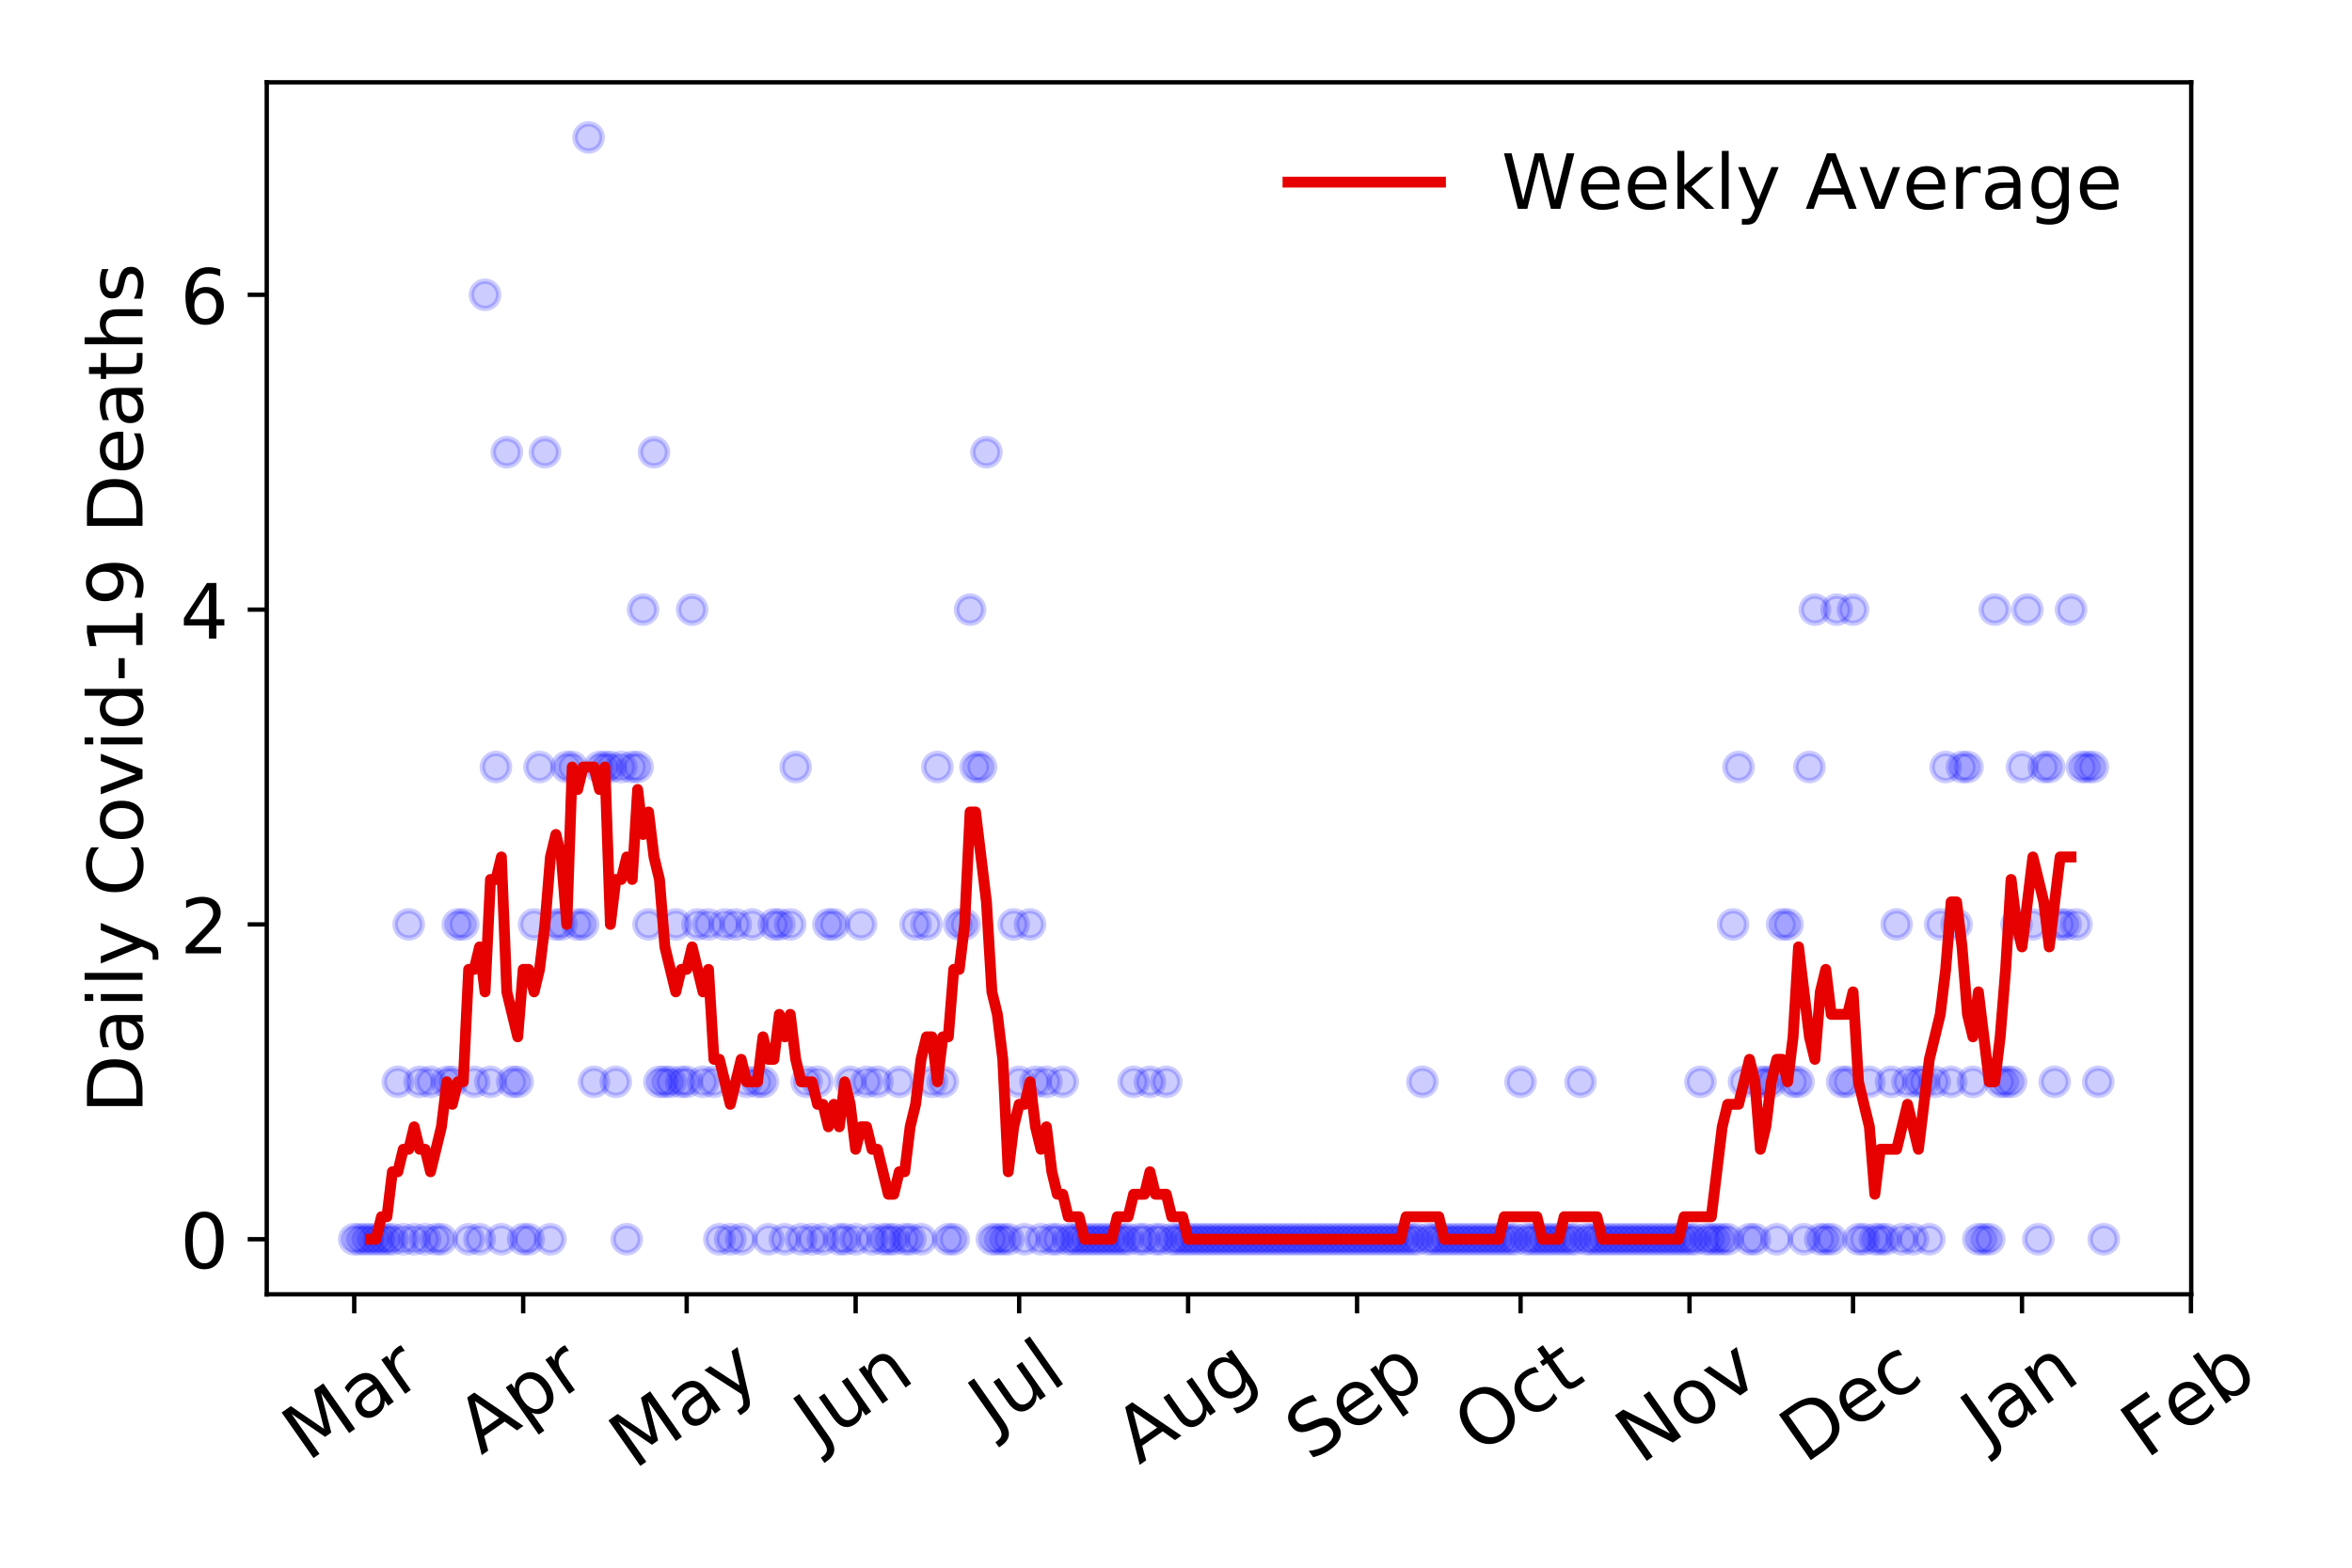 <?xml version="1.0" encoding="utf-8" standalone="no"?>
<!DOCTYPE svg PUBLIC "-//W3C//DTD SVG 1.1//EN"
  "http://www.w3.org/Graphics/SVG/1.1/DTD/svg11.dtd">
<!-- Created with matplotlib (https://matplotlib.org/) -->
<svg height="288pt" version="1.1" viewBox="0 0 432 288" width="432pt" xmlns="http://www.w3.org/2000/svg" xmlns:xlink="http://www.w3.org/1999/xlink">
 <defs>
  <style type="text/css">
*{stroke-linecap:butt;stroke-linejoin:round;}
  </style>
 </defs>
 <g id="figure_1">
  <g id="patch_1">
   <path d="M 0 288 
L 432 288 
L 432 0 
L 0 0 
z
" style="fill:#ffffff;"/>
  </g>
  <g id="axes_1">
   <g id="patch_2">
    <path d="M 48.995 237.778 
L 402.468 237.778 
L 402.468 15.12 
L 48.995 15.12 
z
" style="fill:#ffffff;"/>
   </g>
   <g id="matplotlib.axis_1">
    <g id="xtick_1">
     <g id="line2d_1">
      <defs>
       <path d="M 0 0 
L 0 3.5 
" id="mae8707676f" style="stroke:#000000;stroke-width:0.8;"/>
      </defs>
      <g>
       <use style="stroke:#000000;stroke-width:0.8;" x="65.062" xlink:href="#mae8707676f" y="237.778"/>
      </g>
     </g>
     <g id="text_1">
      <!-- Mar -->
      <defs>
       <path d="M 9.812 72.906 
L 24.516 72.906 
L 43.109 23.297 
L 61.812 72.906 
L 76.516 72.906 
L 76.516 0 
L 66.891 0 
L 66.891 64.016 
L 48.094 14.016 
L 38.188 14.016 
L 19.391 64.016 
L 19.391 0 
L 9.812 0 
z
" id="DejaVuSans-77"/>
       <path d="M 34.281 27.484 
Q 23.391 27.484 19.188 25 
Q 14.984 22.516 14.984 16.5 
Q 14.984 11.719 18.141 8.906 
Q 21.297 6.109 26.703 6.109 
Q 34.188 6.109 38.703 11.406 
Q 43.219 16.703 43.219 25.484 
L 43.219 27.484 
z
M 52.203 31.203 
L 52.203 0 
L 43.219 0 
L 43.219 8.297 
Q 40.141 3.328 35.547 0.953 
Q 30.953 -1.422 24.312 -1.422 
Q 15.922 -1.422 10.953 3.297 
Q 6 8.016 6 15.922 
Q 6 25.141 12.172 29.828 
Q 18.359 34.516 30.609 34.516 
L 43.219 34.516 
L 43.219 35.406 
Q 43.219 41.609 39.141 45 
Q 35.062 48.391 27.688 48.391 
Q 23 48.391 18.547 47.266 
Q 14.109 46.141 10.016 43.891 
L 10.016 52.203 
Q 14.938 54.109 19.578 55.047 
Q 24.219 56 28.609 56 
Q 40.484 56 46.344 49.844 
Q 52.203 43.703 52.203 31.203 
z
" id="DejaVuSans-97"/>
       <path d="M 41.109 46.297 
Q 39.594 47.172 37.812 47.578 
Q 36.031 48 33.891 48 
Q 26.266 48 22.188 43.047 
Q 18.109 38.094 18.109 28.812 
L 18.109 0 
L 9.078 0 
L 9.078 54.688 
L 18.109 54.688 
L 18.109 46.188 
Q 20.953 51.172 25.484 53.578 
Q 30.031 56 36.531 56 
Q 37.453 56 38.578 55.875 
Q 39.703 55.766 41.062 55.516 
z
" id="DejaVuSans-114"/>
      </defs>
      <g transform="translate(56.459 268.643)rotate(-35)scale(0.14 -0.14)">
       <use xlink:href="#DejaVuSans-77"/>
       <use x="86.279" xlink:href="#DejaVuSans-97"/>
       <use x="147.559" xlink:href="#DejaVuSans-114"/>
      </g>
     </g>
    </g>
    <g id="xtick_2">
     <g id="line2d_2">
      <g>
       <use style="stroke:#000000;stroke-width:0.8;" x="96.095" xlink:href="#mae8707676f" y="237.778"/>
      </g>
     </g>
     <g id="text_2">
      <!-- Apr -->
      <defs>
       <path d="M 34.188 63.188 
L 20.797 26.906 
L 47.609 26.906 
z
M 28.609 72.906 
L 39.797 72.906 
L 67.578 0 
L 57.328 0 
L 50.688 18.703 
L 17.828 18.703 
L 11.188 0 
L 0.781 0 
z
" id="DejaVuSans-65"/>
       <path d="M 18.109 8.203 
L 18.109 -20.797 
L 9.078 -20.797 
L 9.078 54.688 
L 18.109 54.688 
L 18.109 46.391 
Q 20.953 51.266 25.266 53.625 
Q 29.594 56 35.594 56 
Q 45.562 56 51.781 48.094 
Q 58.016 40.188 58.016 27.297 
Q 58.016 14.406 51.781 6.484 
Q 45.562 -1.422 35.594 -1.422 
Q 29.594 -1.422 25.266 0.953 
Q 20.953 3.328 18.109 8.203 
z
M 48.688 27.297 
Q 48.688 37.203 44.609 42.844 
Q 40.531 48.484 33.406 48.484 
Q 26.266 48.484 22.188 42.844 
Q 18.109 37.203 18.109 27.297 
Q 18.109 17.391 22.188 11.75 
Q 26.266 6.109 33.406 6.109 
Q 40.531 6.109 44.609 11.75 
Q 48.688 17.391 48.688 27.297 
z
" id="DejaVuSans-112"/>
      </defs>
      <g transform="translate(88.391 267.384)rotate(-35)scale(0.14 -0.14)">
       <use xlink:href="#DejaVuSans-65"/>
       <use x="68.408" xlink:href="#DejaVuSans-112"/>
       <use x="131.885" xlink:href="#DejaVuSans-114"/>
      </g>
     </g>
    </g>
    <g id="xtick_3">
     <g id="line2d_3">
      <g>
       <use style="stroke:#000000;stroke-width:0.8;" x="126.126" xlink:href="#mae8707676f" y="237.778"/>
      </g>
     </g>
     <g id="text_3">
      <!-- May -->
      <defs>
       <path d="M 32.172 -5.078 
Q 28.375 -14.844 24.75 -17.812 
Q 21.141 -20.797 15.094 -20.797 
L 7.906 -20.797 
L 7.906 -13.281 
L 13.188 -13.281 
Q 16.891 -13.281 18.938 -11.516 
Q 21 -9.766 23.484 -3.219 
L 25.094 0.875 
L 2.984 54.688 
L 12.5 54.688 
L 29.594 11.922 
L 46.688 54.688 
L 56.203 54.688 
z
" id="DejaVuSans-121"/>
      </defs>
      <g transform="translate(116.487 270.094)rotate(-35)scale(0.14 -0.14)">
       <use xlink:href="#DejaVuSans-77"/>
       <use x="86.279" xlink:href="#DejaVuSans-97"/>
       <use x="147.559" xlink:href="#DejaVuSans-121"/>
      </g>
     </g>
    </g>
    <g id="xtick_4">
     <g id="line2d_4">
      <g>
       <use style="stroke:#000000;stroke-width:0.8;" x="157.159" xlink:href="#mae8707676f" y="237.778"/>
      </g>
     </g>
     <g id="text_4">
      <!-- Jun -->
      <defs>
       <path d="M 9.812 72.906 
L 19.672 72.906 
L 19.672 5.078 
Q 19.672 -8.109 14.672 -14.062 
Q 9.672 -20.016 -1.422 -20.016 
L -5.172 -20.016 
L -5.172 -11.719 
L -2.094 -11.719 
Q 4.438 -11.719 7.125 -8.047 
Q 9.812 -4.391 9.812 5.078 
z
" id="DejaVuSans-74"/>
       <path d="M 8.5 21.578 
L 8.5 54.688 
L 17.484 54.688 
L 17.484 21.922 
Q 17.484 14.156 20.5 10.266 
Q 23.531 6.391 29.594 6.391 
Q 36.859 6.391 41.078 11.031 
Q 45.312 15.672 45.312 23.688 
L 45.312 54.688 
L 54.297 54.688 
L 54.297 0 
L 45.312 0 
L 45.312 8.406 
Q 42.047 3.422 37.719 1 
Q 33.406 -1.422 27.688 -1.422 
Q 18.266 -1.422 13.375 4.438 
Q 8.5 10.297 8.5 21.578 
z
M 31.109 56 
z
" id="DejaVuSans-117"/>
       <path d="M 54.891 33.016 
L 54.891 0 
L 45.906 0 
L 45.906 32.719 
Q 45.906 40.484 42.875 44.328 
Q 39.844 48.188 33.797 48.188 
Q 26.516 48.188 22.312 43.547 
Q 18.109 38.922 18.109 30.906 
L 18.109 0 
L 9.078 0 
L 9.078 54.688 
L 18.109 54.688 
L 18.109 46.188 
Q 21.344 51.125 25.703 53.562 
Q 30.078 56 35.797 56 
Q 45.219 56 50.047 50.172 
Q 54.891 44.344 54.891 33.016 
z
" id="DejaVuSans-110"/>
      </defs>
      <g transform="translate(150.416 266.039)rotate(-35)scale(0.14 -0.14)">
       <use xlink:href="#DejaVuSans-74"/>
       <use x="29.492" xlink:href="#DejaVuSans-117"/>
       <use x="92.871" xlink:href="#DejaVuSans-110"/>
      </g>
     </g>
    </g>
    <g id="xtick_5">
     <g id="line2d_5">
      <g>
       <use style="stroke:#000000;stroke-width:0.8;" x="187.191" xlink:href="#mae8707676f" y="237.778"/>
      </g>
     </g>
     <g id="text_5">
      <!-- Jul -->
      <defs>
       <path d="M 9.422 75.984 
L 18.406 75.984 
L 18.406 0 
L 9.422 0 
z
" id="DejaVuSans-108"/>
      </defs>
      <g transform="translate(182.488 263.181)rotate(-35)scale(0.14 -0.14)">
       <use xlink:href="#DejaVuSans-74"/>
       <use x="29.492" xlink:href="#DejaVuSans-117"/>
       <use x="92.871" xlink:href="#DejaVuSans-108"/>
      </g>
     </g>
    </g>
    <g id="xtick_6">
     <g id="line2d_6">
      <g>
       <use style="stroke:#000000;stroke-width:0.8;" x="218.224" xlink:href="#mae8707676f" y="237.778"/>
      </g>
     </g>
     <g id="text_6">
      <!-- Aug -->
      <defs>
       <path d="M 45.406 27.984 
Q 45.406 37.75 41.375 43.109 
Q 37.359 48.484 30.078 48.484 
Q 22.859 48.484 18.828 43.109 
Q 14.797 37.75 14.797 27.984 
Q 14.797 18.266 18.828 12.891 
Q 22.859 7.516 30.078 7.516 
Q 37.359 7.516 41.375 12.891 
Q 45.406 18.266 45.406 27.984 
z
M 54.391 6.781 
Q 54.391 -7.172 48.188 -13.984 
Q 42 -20.797 29.203 -20.797 
Q 24.469 -20.797 20.266 -20.094 
Q 16.062 -19.391 12.109 -17.922 
L 12.109 -9.188 
Q 16.062 -11.328 19.922 -12.344 
Q 23.781 -13.375 27.781 -13.375 
Q 36.625 -13.375 41.016 -8.766 
Q 45.406 -4.156 45.406 5.172 
L 45.406 9.625 
Q 42.625 4.781 38.281 2.391 
Q 33.938 0 27.875 0 
Q 17.828 0 11.672 7.656 
Q 5.516 15.328 5.516 27.984 
Q 5.516 40.672 11.672 48.328 
Q 17.828 56 27.875 56 
Q 33.938 56 38.281 53.609 
Q 42.625 51.219 45.406 46.391 
L 45.406 54.688 
L 54.391 54.688 
z
" id="DejaVuSans-103"/>
      </defs>
      <g transform="translate(209.243 269.172)rotate(-35)scale(0.14 -0.14)">
       <use xlink:href="#DejaVuSans-65"/>
       <use x="68.408" xlink:href="#DejaVuSans-117"/>
       <use x="131.787" xlink:href="#DejaVuSans-103"/>
      </g>
     </g>
    </g>
    <g id="xtick_7">
     <g id="line2d_7">
      <g>
       <use style="stroke:#000000;stroke-width:0.8;" x="249.256" xlink:href="#mae8707676f" y="237.778"/>
      </g>
     </g>
     <g id="text_7">
      <!-- Sep -->
      <defs>
       <path d="M 53.516 70.516 
L 53.516 60.891 
Q 47.906 63.578 42.922 64.891 
Q 37.938 66.219 33.297 66.219 
Q 25.25 66.219 20.875 63.094 
Q 16.5 59.969 16.5 54.203 
Q 16.5 49.359 19.406 46.891 
Q 22.312 44.438 30.422 42.922 
L 36.375 41.703 
Q 47.406 39.594 52.656 34.297 
Q 57.906 29 57.906 20.125 
Q 57.906 9.516 50.797 4.047 
Q 43.703 -1.422 29.984 -1.422 
Q 24.812 -1.422 18.969 -0.25 
Q 13.141 0.922 6.891 3.219 
L 6.891 13.375 
Q 12.891 10.016 18.656 8.297 
Q 24.422 6.594 29.984 6.594 
Q 38.422 6.594 43.016 9.906 
Q 47.609 13.234 47.609 19.391 
Q 47.609 24.75 44.312 27.781 
Q 41.016 30.812 33.5 32.328 
L 27.484 33.5 
Q 16.453 35.688 11.516 40.375 
Q 6.594 45.062 6.594 53.422 
Q 6.594 63.094 13.406 68.656 
Q 20.219 74.219 32.172 74.219 
Q 37.312 74.219 42.625 73.281 
Q 47.953 72.359 53.516 70.516 
z
" id="DejaVuSans-83"/>
       <path d="M 56.203 29.594 
L 56.203 25.203 
L 14.891 25.203 
Q 15.484 15.922 20.484 11.062 
Q 25.484 6.203 34.422 6.203 
Q 39.594 6.203 44.453 7.469 
Q 49.312 8.734 54.109 11.281 
L 54.109 2.781 
Q 49.266 0.734 44.188 -0.344 
Q 39.109 -1.422 33.891 -1.422 
Q 20.797 -1.422 13.156 6.188 
Q 5.516 13.812 5.516 26.812 
Q 5.516 40.234 12.766 48.109 
Q 20.016 56 32.328 56 
Q 43.359 56 49.781 48.891 
Q 56.203 41.797 56.203 29.594 
z
M 47.219 32.234 
Q 47.125 39.594 43.094 43.984 
Q 39.062 48.391 32.422 48.391 
Q 24.906 48.391 20.391 44.141 
Q 15.875 39.891 15.188 32.172 
z
" id="DejaVuSans-101"/>
      </defs>
      <g transform="translate(240.664 268.629)rotate(-35)scale(0.14 -0.14)">
       <use xlink:href="#DejaVuSans-83"/>
       <use x="63.477" xlink:href="#DejaVuSans-101"/>
       <use x="125" xlink:href="#DejaVuSans-112"/>
      </g>
     </g>
    </g>
    <g id="xtick_8">
     <g id="line2d_8">
      <g>
       <use style="stroke:#000000;stroke-width:0.8;" x="279.288" xlink:href="#mae8707676f" y="237.778"/>
      </g>
     </g>
     <g id="text_8">
      <!-- Oct -->
      <defs>
       <path d="M 39.406 66.219 
Q 28.656 66.219 22.328 58.203 
Q 16.016 50.203 16.016 36.375 
Q 16.016 22.609 22.328 14.594 
Q 28.656 6.594 39.406 6.594 
Q 50.141 6.594 56.422 14.594 
Q 62.703 22.609 62.703 36.375 
Q 62.703 50.203 56.422 58.203 
Q 50.141 66.219 39.406 66.219 
z
M 39.406 74.219 
Q 54.734 74.219 63.906 63.938 
Q 73.094 53.656 73.094 36.375 
Q 73.094 19.141 63.906 8.859 
Q 54.734 -1.422 39.406 -1.422 
Q 24.031 -1.422 14.812 8.828 
Q 5.609 19.094 5.609 36.375 
Q 5.609 53.656 14.812 63.938 
Q 24.031 74.219 39.406 74.219 
z
" id="DejaVuSans-79"/>
       <path d="M 48.781 52.594 
L 48.781 44.188 
Q 44.969 46.297 41.141 47.344 
Q 37.312 48.391 33.406 48.391 
Q 24.656 48.391 19.812 42.844 
Q 14.984 37.312 14.984 27.297 
Q 14.984 17.281 19.812 11.734 
Q 24.656 6.203 33.406 6.203 
Q 37.312 6.203 41.141 7.25 
Q 44.969 8.297 48.781 10.406 
L 48.781 2.094 
Q 45.016 0.344 40.984 -0.531 
Q 36.969 -1.422 32.422 -1.422 
Q 20.062 -1.422 12.781 6.344 
Q 5.516 14.109 5.516 27.297 
Q 5.516 40.672 12.859 48.328 
Q 20.219 56 33.016 56 
Q 37.156 56 41.109 55.141 
Q 45.062 54.297 48.781 52.594 
z
" id="DejaVuSans-99"/>
       <path d="M 18.312 70.219 
L 18.312 54.688 
L 36.812 54.688 
L 36.812 47.703 
L 18.312 47.703 
L 18.312 18.016 
Q 18.312 11.328 20.141 9.422 
Q 21.969 7.516 27.594 7.516 
L 36.812 7.516 
L 36.812 0 
L 27.594 0 
Q 17.188 0 13.234 3.875 
Q 9.281 7.766 9.281 18.016 
L 9.281 47.703 
L 2.688 47.703 
L 2.688 54.688 
L 9.281 54.688 
L 9.281 70.219 
z
" id="DejaVuSans-116"/>
      </defs>
      <g transform="translate(271.589 267.377)rotate(-35)scale(0.14 -0.14)">
       <use xlink:href="#DejaVuSans-79"/>
       <use x="78.711" xlink:href="#DejaVuSans-99"/>
       <use x="133.691" xlink:href="#DejaVuSans-116"/>
      </g>
     </g>
    </g>
    <g id="xtick_9">
     <g id="line2d_9">
      <g>
       <use style="stroke:#000000;stroke-width:0.8;" x="310.321" xlink:href="#mae8707676f" y="237.778"/>
      </g>
     </g>
     <g id="text_9">
      <!-- Nov -->
      <defs>
       <path d="M 9.812 72.906 
L 23.094 72.906 
L 55.422 11.922 
L 55.422 72.906 
L 64.984 72.906 
L 64.984 0 
L 51.703 0 
L 19.391 60.984 
L 19.391 0 
L 9.812 0 
z
" id="DejaVuSans-78"/>
       <path d="M 30.609 48.391 
Q 23.391 48.391 19.188 42.75 
Q 14.984 37.109 14.984 27.297 
Q 14.984 17.484 19.156 11.844 
Q 23.344 6.203 30.609 6.203 
Q 37.797 6.203 41.984 11.859 
Q 46.188 17.531 46.188 27.297 
Q 46.188 37.016 41.984 42.703 
Q 37.797 48.391 30.609 48.391 
z
M 30.609 56 
Q 42.328 56 49.016 48.375 
Q 55.719 40.766 55.719 27.297 
Q 55.719 13.875 49.016 6.219 
Q 42.328 -1.422 30.609 -1.422 
Q 18.844 -1.422 12.172 6.219 
Q 5.516 13.875 5.516 27.297 
Q 5.516 40.766 12.172 48.375 
Q 18.844 56 30.609 56 
z
" id="DejaVuSans-111"/>
       <path d="M 2.984 54.688 
L 12.5 54.688 
L 29.594 8.797 
L 46.688 54.688 
L 56.203 54.688 
L 35.688 0 
L 23.484 0 
z
" id="DejaVuSans-118"/>
      </defs>
      <g transform="translate(301.345 269.166)rotate(-35)scale(0.14 -0.14)">
       <use xlink:href="#DejaVuSans-78"/>
       <use x="74.805" xlink:href="#DejaVuSans-111"/>
       <use x="135.986" xlink:href="#DejaVuSans-118"/>
      </g>
     </g>
    </g>
    <g id="xtick_10">
     <g id="line2d_10">
      <g>
       <use style="stroke:#000000;stroke-width:0.8;" x="340.353" xlink:href="#mae8707676f" y="237.778"/>
      </g>
     </g>
     <g id="text_10">
      <!-- Dec -->
      <defs>
       <path d="M 19.672 64.797 
L 19.672 8.109 
L 31.594 8.109 
Q 46.688 8.109 53.688 14.938 
Q 60.688 21.781 60.688 36.531 
Q 60.688 51.172 53.688 57.984 
Q 46.688 64.797 31.594 64.797 
z
M 9.812 72.906 
L 30.078 72.906 
Q 51.266 72.906 61.172 64.094 
Q 71.094 55.281 71.094 36.531 
Q 71.094 17.672 61.125 8.828 
Q 51.172 0 30.078 0 
L 9.812 0 
z
" id="DejaVuSans-68"/>
      </defs>
      <g transform="translate(331.472 269.032)rotate(-35)scale(0.14 -0.14)">
       <use xlink:href="#DejaVuSans-68"/>
       <use x="77.002" xlink:href="#DejaVuSans-101"/>
       <use x="138.525" xlink:href="#DejaVuSans-99"/>
      </g>
     </g>
    </g>
    <g id="xtick_11">
     <g id="line2d_11">
      <g>
       <use style="stroke:#000000;stroke-width:0.8;" x="371.385" xlink:href="#mae8707676f" y="237.778"/>
      </g>
     </g>
     <g id="text_11">
      <!-- Jan -->
      <g transform="translate(364.762 265.871)rotate(-35)scale(0.14 -0.14)">
       <use xlink:href="#DejaVuSans-74"/>
       <use x="29.492" xlink:href="#DejaVuSans-97"/>
       <use x="90.771" xlink:href="#DejaVuSans-110"/>
      </g>
     </g>
    </g>
    <g id="xtick_12">
     <g id="line2d_12">
      <g>
       <use style="stroke:#000000;stroke-width:0.8;" x="402.418" xlink:href="#mae8707676f" y="237.778"/>
      </g>
     </g>
     <g id="text_12">
      <!-- Feb -->
      <defs>
       <path d="M 9.812 72.906 
L 51.703 72.906 
L 51.703 64.594 
L 19.672 64.594 
L 19.672 43.109 
L 48.578 43.109 
L 48.578 34.812 
L 19.672 34.812 
L 19.672 0 
L 9.812 0 
z
" id="DejaVuSans-70"/>
       <path d="M 48.688 27.297 
Q 48.688 37.203 44.609 42.844 
Q 40.531 48.484 33.406 48.484 
Q 26.266 48.484 22.188 42.844 
Q 18.109 37.203 18.109 27.297 
Q 18.109 17.391 22.188 11.75 
Q 26.266 6.109 33.406 6.109 
Q 40.531 6.109 44.609 11.75 
Q 48.688 17.391 48.688 27.297 
z
M 18.109 46.391 
Q 20.953 51.266 25.266 53.625 
Q 29.594 56 35.594 56 
Q 45.562 56 51.781 48.094 
Q 58.016 40.188 58.016 27.297 
Q 58.016 14.406 51.781 6.484 
Q 45.562 -1.422 35.594 -1.422 
Q 29.594 -1.422 25.266 0.953 
Q 20.953 3.328 18.109 8.203 
L 18.109 0 
L 9.078 0 
L 9.078 75.984 
L 18.109 75.984 
z
" id="DejaVuSans-98"/>
      </defs>
      <g transform="translate(394.172 268.143)rotate(-35)scale(0.14 -0.14)">
       <use xlink:href="#DejaVuSans-70"/>
       <use x="57.441" xlink:href="#DejaVuSans-101"/>
       <use x="118.965" xlink:href="#DejaVuSans-98"/>
      </g>
     </g>
    </g>
   </g>
   <g id="matplotlib.axis_2">
    <g id="ytick_1">
     <g id="line2d_13">
      <defs>
       <path d="M 0 0 
L -3.5 0 
" id="mf703fff0ef" style="stroke:#000000;stroke-width:0.8;"/>
      </defs>
      <g>
       <use style="stroke:#000000;stroke-width:0.8;" x="48.995" xlink:href="#mf703fff0ef" y="227.657"/>
      </g>
     </g>
     <g id="text_13">
      <!-- 0 -->
      <defs>
       <path d="M 31.781 66.406 
Q 24.172 66.406 20.328 58.906 
Q 16.5 51.422 16.5 36.375 
Q 16.5 21.391 20.328 13.891 
Q 24.172 6.391 31.781 6.391 
Q 39.453 6.391 43.281 13.891 
Q 47.125 21.391 47.125 36.375 
Q 47.125 51.422 43.281 58.906 
Q 39.453 66.406 31.781 66.406 
z
M 31.781 74.219 
Q 44.047 74.219 50.516 64.516 
Q 56.984 54.828 56.984 36.375 
Q 56.984 17.969 50.516 8.266 
Q 44.047 -1.422 31.781 -1.422 
Q 19.531 -1.422 13.062 8.266 
Q 6.594 17.969 6.594 36.375 
Q 6.594 54.828 13.062 64.516 
Q 19.531 74.219 31.781 74.219 
z
" id="DejaVuSans-48"/>
      </defs>
      <g transform="translate(33.087 232.976)scale(0.14 -0.14)">
       <use xlink:href="#DejaVuSans-48"/>
      </g>
     </g>
    </g>
    <g id="ytick_2">
     <g id="line2d_14">
      <g>
       <use style="stroke:#000000;stroke-width:0.8;" x="48.995" xlink:href="#mf703fff0ef" y="169.824"/>
      </g>
     </g>
     <g id="text_14">
      <!-- 2 -->
      <defs>
       <path d="M 19.188 8.297 
L 53.609 8.297 
L 53.609 0 
L 7.328 0 
L 7.328 8.297 
Q 12.938 14.109 22.625 23.891 
Q 32.328 33.688 34.812 36.531 
Q 39.547 41.844 41.422 45.531 
Q 43.312 49.219 43.312 52.781 
Q 43.312 58.594 39.234 62.25 
Q 35.156 65.922 28.609 65.922 
Q 23.969 65.922 18.812 64.312 
Q 13.672 62.703 7.812 59.422 
L 7.812 69.391 
Q 13.766 71.781 18.938 73 
Q 24.125 74.219 28.422 74.219 
Q 39.75 74.219 46.484 68.547 
Q 53.219 62.891 53.219 53.422 
Q 53.219 48.922 51.531 44.891 
Q 49.859 40.875 45.406 35.406 
Q 44.188 33.984 37.641 27.219 
Q 31.109 20.453 19.188 8.297 
z
" id="DejaVuSans-50"/>
      </defs>
      <g transform="translate(33.087 175.143)scale(0.14 -0.14)">
       <use xlink:href="#DejaVuSans-50"/>
      </g>
     </g>
    </g>
    <g id="ytick_3">
     <g id="line2d_15">
      <g>
       <use style="stroke:#000000;stroke-width:0.8;" x="48.995" xlink:href="#mf703fff0ef" y="111.991"/>
      </g>
     </g>
     <g id="text_15">
      <!-- 4 -->
      <defs>
       <path d="M 37.797 64.312 
L 12.891 25.391 
L 37.797 25.391 
z
M 35.203 72.906 
L 47.609 72.906 
L 47.609 25.391 
L 58.016 25.391 
L 58.016 17.188 
L 47.609 17.188 
L 47.609 0 
L 37.797 0 
L 37.797 17.188 
L 4.891 17.188 
L 4.891 26.703 
z
" id="DejaVuSans-52"/>
      </defs>
      <g transform="translate(33.087 117.31)scale(0.14 -0.14)">
       <use xlink:href="#DejaVuSans-52"/>
      </g>
     </g>
    </g>
    <g id="ytick_4">
     <g id="line2d_16">
      <g>
       <use style="stroke:#000000;stroke-width:0.8;" x="48.995" xlink:href="#mf703fff0ef" y="54.157"/>
      </g>
     </g>
     <g id="text_16">
      <!-- 6 -->
      <defs>
       <path d="M 33.016 40.375 
Q 26.375 40.375 22.484 35.828 
Q 18.609 31.297 18.609 23.391 
Q 18.609 15.531 22.484 10.953 
Q 26.375 6.391 33.016 6.391 
Q 39.656 6.391 43.531 10.953 
Q 47.406 15.531 47.406 23.391 
Q 47.406 31.297 43.531 35.828 
Q 39.656 40.375 33.016 40.375 
z
M 52.594 71.297 
L 52.594 62.312 
Q 48.875 64.062 45.094 64.984 
Q 41.312 65.922 37.594 65.922 
Q 27.828 65.922 22.672 59.328 
Q 17.531 52.734 16.797 39.406 
Q 19.672 43.656 24.016 45.922 
Q 28.375 48.188 33.594 48.188 
Q 44.578 48.188 50.953 41.516 
Q 57.328 34.859 57.328 23.391 
Q 57.328 12.156 50.688 5.359 
Q 44.047 -1.422 33.016 -1.422 
Q 20.359 -1.422 13.672 8.266 
Q 6.984 17.969 6.984 36.375 
Q 6.984 53.656 15.188 63.938 
Q 23.391 74.219 37.203 74.219 
Q 40.922 74.219 44.703 73.484 
Q 48.484 72.75 52.594 71.297 
z
" id="DejaVuSans-54"/>
      </defs>
      <g transform="translate(33.087 59.476)scale(0.14 -0.14)">
       <use xlink:href="#DejaVuSans-54"/>
      </g>
     </g>
    </g>
    <g id="text_17">
     <!-- Daily Covid-19 Deaths -->
     <defs>
      <path d="M 9.422 54.688 
L 18.406 54.688 
L 18.406 0 
L 9.422 0 
z
M 9.422 75.984 
L 18.406 75.984 
L 18.406 64.594 
L 9.422 64.594 
z
" id="DejaVuSans-105"/>
      <path id="DejaVuSans-32"/>
      <path d="M 64.406 67.281 
L 64.406 56.891 
Q 59.422 61.531 53.781 63.812 
Q 48.141 66.109 41.797 66.109 
Q 29.297 66.109 22.656 58.469 
Q 16.016 50.828 16.016 36.375 
Q 16.016 21.969 22.656 14.328 
Q 29.297 6.688 41.797 6.688 
Q 48.141 6.688 53.781 8.984 
Q 59.422 11.281 64.406 15.922 
L 64.406 5.609 
Q 59.234 2.094 53.438 0.328 
Q 47.656 -1.422 41.219 -1.422 
Q 24.656 -1.422 15.125 8.703 
Q 5.609 18.844 5.609 36.375 
Q 5.609 53.953 15.125 64.078 
Q 24.656 74.219 41.219 74.219 
Q 47.75 74.219 53.531 72.484 
Q 59.328 70.75 64.406 67.281 
z
" id="DejaVuSans-67"/>
      <path d="M 45.406 46.391 
L 45.406 75.984 
L 54.391 75.984 
L 54.391 0 
L 45.406 0 
L 45.406 8.203 
Q 42.578 3.328 38.25 0.953 
Q 33.938 -1.422 27.875 -1.422 
Q 17.969 -1.422 11.734 6.484 
Q 5.516 14.406 5.516 27.297 
Q 5.516 40.188 11.734 48.094 
Q 17.969 56 27.875 56 
Q 33.938 56 38.25 53.625 
Q 42.578 51.266 45.406 46.391 
z
M 14.797 27.297 
Q 14.797 17.391 18.875 11.75 
Q 22.953 6.109 30.078 6.109 
Q 37.203 6.109 41.297 11.75 
Q 45.406 17.391 45.406 27.297 
Q 45.406 37.203 41.297 42.844 
Q 37.203 48.484 30.078 48.484 
Q 22.953 48.484 18.875 42.844 
Q 14.797 37.203 14.797 27.297 
z
" id="DejaVuSans-100"/>
      <path d="M 4.891 31.391 
L 31.203 31.391 
L 31.203 23.391 
L 4.891 23.391 
z
" id="DejaVuSans-45"/>
      <path d="M 12.406 8.297 
L 28.516 8.297 
L 28.516 63.922 
L 10.984 60.406 
L 10.984 69.391 
L 28.422 72.906 
L 38.281 72.906 
L 38.281 8.297 
L 54.391 8.297 
L 54.391 0 
L 12.406 0 
z
" id="DejaVuSans-49"/>
      <path d="M 10.984 1.516 
L 10.984 10.5 
Q 14.703 8.734 18.5 7.812 
Q 22.312 6.891 25.984 6.891 
Q 35.75 6.891 40.891 13.453 
Q 46.047 20.016 46.781 33.406 
Q 43.953 29.203 39.594 26.953 
Q 35.25 24.703 29.984 24.703 
Q 19.047 24.703 12.672 31.312 
Q 6.297 37.938 6.297 49.422 
Q 6.297 60.641 12.938 67.422 
Q 19.578 74.219 30.609 74.219 
Q 43.266 74.219 49.922 64.516 
Q 56.594 54.828 56.594 36.375 
Q 56.594 19.141 48.406 8.859 
Q 40.234 -1.422 26.422 -1.422 
Q 22.703 -1.422 18.891 -0.688 
Q 15.094 0.047 10.984 1.516 
z
M 30.609 32.422 
Q 37.25 32.422 41.125 36.953 
Q 45.016 41.5 45.016 49.422 
Q 45.016 57.281 41.125 61.844 
Q 37.25 66.406 30.609 66.406 
Q 23.969 66.406 20.094 61.844 
Q 16.219 57.281 16.219 49.422 
Q 16.219 41.5 20.094 36.953 
Q 23.969 32.422 30.609 32.422 
z
" id="DejaVuSans-57"/>
      <path d="M 54.891 33.016 
L 54.891 0 
L 45.906 0 
L 45.906 32.719 
Q 45.906 40.484 42.875 44.328 
Q 39.844 48.188 33.797 48.188 
Q 26.516 48.188 22.312 43.547 
Q 18.109 38.922 18.109 30.906 
L 18.109 0 
L 9.078 0 
L 9.078 75.984 
L 18.109 75.984 
L 18.109 46.188 
Q 21.344 51.125 25.703 53.562 
Q 30.078 56 35.797 56 
Q 45.219 56 50.047 50.172 
Q 54.891 44.344 54.891 33.016 
z
" id="DejaVuSans-104"/>
      <path d="M 44.281 53.078 
L 44.281 44.578 
Q 40.484 46.531 36.375 47.5 
Q 32.281 48.484 27.875 48.484 
Q 21.188 48.484 17.844 46.438 
Q 14.5 44.391 14.5 40.281 
Q 14.5 37.156 16.891 35.375 
Q 19.281 33.594 26.516 31.984 
L 29.594 31.297 
Q 39.156 29.25 43.188 25.516 
Q 47.219 21.781 47.219 15.094 
Q 47.219 7.469 41.188 3.016 
Q 35.156 -1.422 24.609 -1.422 
Q 20.219 -1.422 15.453 -0.562 
Q 10.688 0.297 5.422 2 
L 5.422 11.281 
Q 10.406 8.688 15.234 7.391 
Q 20.062 6.109 24.812 6.109 
Q 31.156 6.109 34.562 8.281 
Q 37.984 10.453 37.984 14.406 
Q 37.984 18.062 35.516 20.016 
Q 33.062 21.969 24.703 23.781 
L 21.578 24.516 
Q 13.234 26.266 9.516 29.906 
Q 5.812 33.547 5.812 39.891 
Q 5.812 47.609 11.281 51.797 
Q 16.75 56 26.812 56 
Q 31.781 56 36.172 55.266 
Q 40.578 54.547 44.281 53.078 
z
" id="DejaVuSans-115"/>
     </defs>
     <g transform="translate(26.176 204.56)rotate(-90)scale(0.14 -0.14)">
      <use xlink:href="#DejaVuSans-68"/>
      <use x="77.002" xlink:href="#DejaVuSans-97"/>
      <use x="138.281" xlink:href="#DejaVuSans-105"/>
      <use x="166.064" xlink:href="#DejaVuSans-108"/>
      <use x="193.848" xlink:href="#DejaVuSans-121"/>
      <use x="253.027" xlink:href="#DejaVuSans-32"/>
      <use x="284.814" xlink:href="#DejaVuSans-67"/>
      <use x="354.639" xlink:href="#DejaVuSans-111"/>
      <use x="415.82" xlink:href="#DejaVuSans-118"/>
      <use x="475" xlink:href="#DejaVuSans-105"/>
      <use x="502.783" xlink:href="#DejaVuSans-100"/>
      <use x="566.26" xlink:href="#DejaVuSans-45"/>
      <use x="602.344" xlink:href="#DejaVuSans-49"/>
      <use x="665.967" xlink:href="#DejaVuSans-57"/>
      <use x="729.59" xlink:href="#DejaVuSans-32"/>
      <use x="761.377" xlink:href="#DejaVuSans-68"/>
      <use x="838.379" xlink:href="#DejaVuSans-101"/>
      <use x="899.902" xlink:href="#DejaVuSans-97"/>
      <use x="961.182" xlink:href="#DejaVuSans-116"/>
      <use x="1000.391" xlink:href="#DejaVuSans-104"/>
      <use x="1063.77" xlink:href="#DejaVuSans-115"/>
     </g>
    </g>
   </g>
   <g id="line2d_17">
    <defs>
     <path d="M 0 2.5 
C 0.663 2.5 1.299 2.237 1.768 1.768 
C 2.237 1.299 2.5 0.663 2.5 0 
C 2.5 -0.663 2.237 -1.299 1.768 -1.768 
C 1.299 -2.237 0.663 -2.5 0 -2.5 
C -0.663 -2.5 -1.299 -2.237 -1.768 -1.768 
C -2.237 -1.299 -2.5 -0.663 -2.5 0 
C -2.5 0.663 -2.237 1.299 -1.768 1.768 
C -1.299 2.237 -0.663 2.5 0 2.5 
z
" id="m94f614d92f" style="stroke:#0000ff;stroke-opacity:0.2;"/>
    </defs>
    <g clip-path="url(#pe9711c6148)">
     <use style="fill:#0000ff;fill-opacity:0.2;stroke:#0000ff;stroke-opacity:0.2;" x="65.062" xlink:href="#m94f614d92f" y="227.657"/>
     <use style="fill:#0000ff;fill-opacity:0.2;stroke:#0000ff;stroke-opacity:0.2;" x="66.063" xlink:href="#m94f614d92f" y="227.657"/>
     <use style="fill:#0000ff;fill-opacity:0.2;stroke:#0000ff;stroke-opacity:0.2;" x="67.064" xlink:href="#m94f614d92f" y="227.657"/>
     <use style="fill:#0000ff;fill-opacity:0.2;stroke:#0000ff;stroke-opacity:0.2;" x="68.065" xlink:href="#m94f614d92f" y="227.657"/>
     <use style="fill:#0000ff;fill-opacity:0.2;stroke:#0000ff;stroke-opacity:0.2;" x="69.066" xlink:href="#m94f614d92f" y="227.657"/>
     <use style="fill:#0000ff;fill-opacity:0.2;stroke:#0000ff;stroke-opacity:0.2;" x="70.067" xlink:href="#m94f614d92f" y="227.657"/>
     <use style="fill:#0000ff;fill-opacity:0.2;stroke:#0000ff;stroke-opacity:0.2;" x="71.068" xlink:href="#m94f614d92f" y="227.657"/>
     <use style="fill:#0000ff;fill-opacity:0.2;stroke:#0000ff;stroke-opacity:0.2;" x="72.069" xlink:href="#m94f614d92f" y="227.657"/>
     <use style="fill:#0000ff;fill-opacity:0.2;stroke:#0000ff;stroke-opacity:0.2;" x="73.07" xlink:href="#m94f614d92f" y="198.741"/>
     <use style="fill:#0000ff;fill-opacity:0.2;stroke:#0000ff;stroke-opacity:0.2;" x="74.071" xlink:href="#m94f614d92f" y="227.657"/>
     <use style="fill:#0000ff;fill-opacity:0.2;stroke:#0000ff;stroke-opacity:0.2;" x="75.073" xlink:href="#m94f614d92f" y="169.824"/>
     <use style="fill:#0000ff;fill-opacity:0.2;stroke:#0000ff;stroke-opacity:0.2;" x="76.074" xlink:href="#m94f614d92f" y="227.657"/>
     <use style="fill:#0000ff;fill-opacity:0.2;stroke:#0000ff;stroke-opacity:0.2;" x="77.075" xlink:href="#m94f614d92f" y="198.741"/>
     <use style="fill:#0000ff;fill-opacity:0.2;stroke:#0000ff;stroke-opacity:0.2;" x="78.076" xlink:href="#m94f614d92f" y="227.657"/>
     <use style="fill:#0000ff;fill-opacity:0.2;stroke:#0000ff;stroke-opacity:0.2;" x="79.077" xlink:href="#m94f614d92f" y="198.741"/>
     <use style="fill:#0000ff;fill-opacity:0.2;stroke:#0000ff;stroke-opacity:0.2;" x="80.078" xlink:href="#m94f614d92f" y="227.657"/>
     <use style="fill:#0000ff;fill-opacity:0.2;stroke:#0000ff;stroke-opacity:0.2;" x="81.079" xlink:href="#m94f614d92f" y="227.657"/>
     <use style="fill:#0000ff;fill-opacity:0.2;stroke:#0000ff;stroke-opacity:0.2;" x="82.08" xlink:href="#m94f614d92f" y="198.741"/>
     <use style="fill:#0000ff;fill-opacity:0.2;stroke:#0000ff;stroke-opacity:0.2;" x="83.081" xlink:href="#m94f614d92f" y="198.741"/>
     <use style="fill:#0000ff;fill-opacity:0.2;stroke:#0000ff;stroke-opacity:0.2;" x="84.082" xlink:href="#m94f614d92f" y="169.824"/>
     <use style="fill:#0000ff;fill-opacity:0.2;stroke:#0000ff;stroke-opacity:0.2;" x="85.083" xlink:href="#m94f614d92f" y="169.824"/>
     <use style="fill:#0000ff;fill-opacity:0.2;stroke:#0000ff;stroke-opacity:0.2;" x="86.084" xlink:href="#m94f614d92f" y="227.657"/>
     <use style="fill:#0000ff;fill-opacity:0.2;stroke:#0000ff;stroke-opacity:0.2;" x="87.085" xlink:href="#m94f614d92f" y="198.741"/>
     <use style="fill:#0000ff;fill-opacity:0.2;stroke:#0000ff;stroke-opacity:0.2;" x="88.086" xlink:href="#m94f614d92f" y="227.657"/>
     <use style="fill:#0000ff;fill-opacity:0.2;stroke:#0000ff;stroke-opacity:0.2;" x="89.087" xlink:href="#m94f614d92f" y="54.157"/>
     <use style="fill:#0000ff;fill-opacity:0.2;stroke:#0000ff;stroke-opacity:0.2;" x="90.088" xlink:href="#m94f614d92f" y="198.741"/>
     <use style="fill:#0000ff;fill-opacity:0.2;stroke:#0000ff;stroke-opacity:0.2;" x="91.089" xlink:href="#m94f614d92f" y="140.907"/>
     <use style="fill:#0000ff;fill-opacity:0.2;stroke:#0000ff;stroke-opacity:0.2;" x="92.09" xlink:href="#m94f614d92f" y="227.657"/>
     <use style="fill:#0000ff;fill-opacity:0.2;stroke:#0000ff;stroke-opacity:0.2;" x="93.092" xlink:href="#m94f614d92f" y="83.074"/>
     <use style="fill:#0000ff;fill-opacity:0.2;stroke:#0000ff;stroke-opacity:0.2;" x="94.093" xlink:href="#m94f614d92f" y="198.741"/>
     <use style="fill:#0000ff;fill-opacity:0.2;stroke:#0000ff;stroke-opacity:0.2;" x="95.094" xlink:href="#m94f614d92f" y="198.741"/>
     <use style="fill:#0000ff;fill-opacity:0.2;stroke:#0000ff;stroke-opacity:0.2;" x="96.095" xlink:href="#m94f614d92f" y="227.657"/>
     <use style="fill:#0000ff;fill-opacity:0.2;stroke:#0000ff;stroke-opacity:0.2;" x="97.096" xlink:href="#m94f614d92f" y="227.657"/>
     <use style="fill:#0000ff;fill-opacity:0.2;stroke:#0000ff;stroke-opacity:0.2;" x="98.097" xlink:href="#m94f614d92f" y="169.824"/>
     <use style="fill:#0000ff;fill-opacity:0.2;stroke:#0000ff;stroke-opacity:0.2;" x="99.098" xlink:href="#m94f614d92f" y="140.907"/>
     <use style="fill:#0000ff;fill-opacity:0.2;stroke:#0000ff;stroke-opacity:0.2;" x="100.099" xlink:href="#m94f614d92f" y="83.074"/>
     <use style="fill:#0000ff;fill-opacity:0.2;stroke:#0000ff;stroke-opacity:0.2;" x="101.1" xlink:href="#m94f614d92f" y="227.657"/>
     <use style="fill:#0000ff;fill-opacity:0.2;stroke:#0000ff;stroke-opacity:0.2;" x="102.101" xlink:href="#m94f614d92f" y="169.824"/>
     <use style="fill:#0000ff;fill-opacity:0.2;stroke:#0000ff;stroke-opacity:0.2;" x="103.102" xlink:href="#m94f614d92f" y="169.824"/>
     <use style="fill:#0000ff;fill-opacity:0.2;stroke:#0000ff;stroke-opacity:0.2;" x="104.103" xlink:href="#m94f614d92f" y="140.907"/>
     <use style="fill:#0000ff;fill-opacity:0.2;stroke:#0000ff;stroke-opacity:0.2;" x="105.104" xlink:href="#m94f614d92f" y="140.907"/>
     <use style="fill:#0000ff;fill-opacity:0.2;stroke:#0000ff;stroke-opacity:0.2;" x="106.105" xlink:href="#m94f614d92f" y="169.824"/>
     <use style="fill:#0000ff;fill-opacity:0.2;stroke:#0000ff;stroke-opacity:0.2;" x="107.106" xlink:href="#m94f614d92f" y="169.824"/>
     <use style="fill:#0000ff;fill-opacity:0.2;stroke:#0000ff;stroke-opacity:0.2;" x="108.107" xlink:href="#m94f614d92f" y="25.241"/>
     <use style="fill:#0000ff;fill-opacity:0.2;stroke:#0000ff;stroke-opacity:0.2;" x="109.108" xlink:href="#m94f614d92f" y="198.741"/>
     <use style="fill:#0000ff;fill-opacity:0.2;stroke:#0000ff;stroke-opacity:0.2;" x="110.11" xlink:href="#m94f614d92f" y="140.907"/>
     <use style="fill:#0000ff;fill-opacity:0.2;stroke:#0000ff;stroke-opacity:0.2;" x="111.111" xlink:href="#m94f614d92f" y="140.907"/>
     <use style="fill:#0000ff;fill-opacity:0.2;stroke:#0000ff;stroke-opacity:0.2;" x="112.112" xlink:href="#m94f614d92f" y="140.907"/>
     <use style="fill:#0000ff;fill-opacity:0.2;stroke:#0000ff;stroke-opacity:0.2;" x="113.113" xlink:href="#m94f614d92f" y="198.741"/>
     <use style="fill:#0000ff;fill-opacity:0.2;stroke:#0000ff;stroke-opacity:0.2;" x="114.114" xlink:href="#m94f614d92f" y="140.907"/>
     <use style="fill:#0000ff;fill-opacity:0.2;stroke:#0000ff;stroke-opacity:0.2;" x="115.115" xlink:href="#m94f614d92f" y="227.657"/>
     <use style="fill:#0000ff;fill-opacity:0.2;stroke:#0000ff;stroke-opacity:0.2;" x="116.116" xlink:href="#m94f614d92f" y="140.907"/>
     <use style="fill:#0000ff;fill-opacity:0.2;stroke:#0000ff;stroke-opacity:0.2;" x="117.117" xlink:href="#m94f614d92f" y="140.907"/>
     <use style="fill:#0000ff;fill-opacity:0.2;stroke:#0000ff;stroke-opacity:0.2;" x="118.118" xlink:href="#m94f614d92f" y="111.991"/>
     <use style="fill:#0000ff;fill-opacity:0.2;stroke:#0000ff;stroke-opacity:0.2;" x="119.119" xlink:href="#m94f614d92f" y="169.824"/>
     <use style="fill:#0000ff;fill-opacity:0.2;stroke:#0000ff;stroke-opacity:0.2;" x="120.12" xlink:href="#m94f614d92f" y="83.074"/>
     <use style="fill:#0000ff;fill-opacity:0.2;stroke:#0000ff;stroke-opacity:0.2;" x="121.121" xlink:href="#m94f614d92f" y="198.741"/>
     <use style="fill:#0000ff;fill-opacity:0.2;stroke:#0000ff;stroke-opacity:0.2;" x="122.122" xlink:href="#m94f614d92f" y="198.741"/>
     <use style="fill:#0000ff;fill-opacity:0.2;stroke:#0000ff;stroke-opacity:0.2;" x="123.123" xlink:href="#m94f614d92f" y="198.741"/>
     <use style="fill:#0000ff;fill-opacity:0.2;stroke:#0000ff;stroke-opacity:0.2;" x="124.124" xlink:href="#m94f614d92f" y="169.824"/>
     <use style="fill:#0000ff;fill-opacity:0.2;stroke:#0000ff;stroke-opacity:0.2;" x="125.125" xlink:href="#m94f614d92f" y="198.741"/>
     <use style="fill:#0000ff;fill-opacity:0.2;stroke:#0000ff;stroke-opacity:0.2;" x="126.126" xlink:href="#m94f614d92f" y="198.741"/>
     <use style="fill:#0000ff;fill-opacity:0.2;stroke:#0000ff;stroke-opacity:0.2;" x="127.127" xlink:href="#m94f614d92f" y="111.991"/>
     <use style="fill:#0000ff;fill-opacity:0.2;stroke:#0000ff;stroke-opacity:0.2;" x="128.129" xlink:href="#m94f614d92f" y="169.824"/>
     <use style="fill:#0000ff;fill-opacity:0.2;stroke:#0000ff;stroke-opacity:0.2;" x="129.13" xlink:href="#m94f614d92f" y="198.741"/>
     <use style="fill:#0000ff;fill-opacity:0.2;stroke:#0000ff;stroke-opacity:0.2;" x="130.131" xlink:href="#m94f614d92f" y="169.824"/>
     <use style="fill:#0000ff;fill-opacity:0.2;stroke:#0000ff;stroke-opacity:0.2;" x="131.132" xlink:href="#m94f614d92f" y="198.741"/>
     <use style="fill:#0000ff;fill-opacity:0.2;stroke:#0000ff;stroke-opacity:0.2;" x="132.133" xlink:href="#m94f614d92f" y="227.657"/>
     <use style="fill:#0000ff;fill-opacity:0.2;stroke:#0000ff;stroke-opacity:0.2;" x="133.134" xlink:href="#m94f614d92f" y="169.824"/>
     <use style="fill:#0000ff;fill-opacity:0.2;stroke:#0000ff;stroke-opacity:0.2;" x="134.135" xlink:href="#m94f614d92f" y="227.657"/>
     <use style="fill:#0000ff;fill-opacity:0.2;stroke:#0000ff;stroke-opacity:0.2;" x="135.136" xlink:href="#m94f614d92f" y="169.824"/>
     <use style="fill:#0000ff;fill-opacity:0.2;stroke:#0000ff;stroke-opacity:0.2;" x="136.137" xlink:href="#m94f614d92f" y="227.657"/>
     <use style="fill:#0000ff;fill-opacity:0.2;stroke:#0000ff;stroke-opacity:0.2;" x="137.138" xlink:href="#m94f614d92f" y="198.741"/>
     <use style="fill:#0000ff;fill-opacity:0.2;stroke:#0000ff;stroke-opacity:0.2;" x="138.139" xlink:href="#m94f614d92f" y="169.824"/>
     <use style="fill:#0000ff;fill-opacity:0.2;stroke:#0000ff;stroke-opacity:0.2;" x="139.14" xlink:href="#m94f614d92f" y="198.741"/>
     <use style="fill:#0000ff;fill-opacity:0.2;stroke:#0000ff;stroke-opacity:0.2;" x="140.141" xlink:href="#m94f614d92f" y="198.741"/>
     <use style="fill:#0000ff;fill-opacity:0.2;stroke:#0000ff;stroke-opacity:0.2;" x="141.142" xlink:href="#m94f614d92f" y="227.657"/>
     <use style="fill:#0000ff;fill-opacity:0.2;stroke:#0000ff;stroke-opacity:0.2;" x="142.143" xlink:href="#m94f614d92f" y="169.824"/>
     <use style="fill:#0000ff;fill-opacity:0.2;stroke:#0000ff;stroke-opacity:0.2;" x="143.144" xlink:href="#m94f614d92f" y="169.824"/>
     <use style="fill:#0000ff;fill-opacity:0.2;stroke:#0000ff;stroke-opacity:0.2;" x="144.145" xlink:href="#m94f614d92f" y="227.657"/>
     <use style="fill:#0000ff;fill-opacity:0.2;stroke:#0000ff;stroke-opacity:0.2;" x="145.147" xlink:href="#m94f614d92f" y="169.824"/>
     <use style="fill:#0000ff;fill-opacity:0.2;stroke:#0000ff;stroke-opacity:0.2;" x="146.148" xlink:href="#m94f614d92f" y="140.907"/>
     <use style="fill:#0000ff;fill-opacity:0.2;stroke:#0000ff;stroke-opacity:0.2;" x="147.149" xlink:href="#m94f614d92f" y="227.657"/>
     <use style="fill:#0000ff;fill-opacity:0.2;stroke:#0000ff;stroke-opacity:0.2;" x="148.15" xlink:href="#m94f614d92f" y="198.741"/>
     <use style="fill:#0000ff;fill-opacity:0.2;stroke:#0000ff;stroke-opacity:0.2;" x="149.151" xlink:href="#m94f614d92f" y="227.657"/>
     <use style="fill:#0000ff;fill-opacity:0.2;stroke:#0000ff;stroke-opacity:0.2;" x="150.152" xlink:href="#m94f614d92f" y="198.741"/>
     <use style="fill:#0000ff;fill-opacity:0.2;stroke:#0000ff;stroke-opacity:0.2;" x="151.153" xlink:href="#m94f614d92f" y="227.657"/>
     <use style="fill:#0000ff;fill-opacity:0.2;stroke:#0000ff;stroke-opacity:0.2;" x="152.154" xlink:href="#m94f614d92f" y="169.824"/>
     <use style="fill:#0000ff;fill-opacity:0.2;stroke:#0000ff;stroke-opacity:0.2;" x="153.155" xlink:href="#m94f614d92f" y="169.824"/>
     <use style="fill:#0000ff;fill-opacity:0.2;stroke:#0000ff;stroke-opacity:0.2;" x="154.156" xlink:href="#m94f614d92f" y="227.657"/>
     <use style="fill:#0000ff;fill-opacity:0.2;stroke:#0000ff;stroke-opacity:0.2;" x="155.157" xlink:href="#m94f614d92f" y="227.657"/>
     <use style="fill:#0000ff;fill-opacity:0.2;stroke:#0000ff;stroke-opacity:0.2;" x="156.158" xlink:href="#m94f614d92f" y="198.741"/>
     <use style="fill:#0000ff;fill-opacity:0.2;stroke:#0000ff;stroke-opacity:0.2;" x="157.159" xlink:href="#m94f614d92f" y="227.657"/>
     <use style="fill:#0000ff;fill-opacity:0.2;stroke:#0000ff;stroke-opacity:0.2;" x="158.16" xlink:href="#m94f614d92f" y="169.824"/>
     <use style="fill:#0000ff;fill-opacity:0.2;stroke:#0000ff;stroke-opacity:0.2;" x="159.161" xlink:href="#m94f614d92f" y="198.741"/>
     <use style="fill:#0000ff;fill-opacity:0.2;stroke:#0000ff;stroke-opacity:0.2;" x="160.162" xlink:href="#m94f614d92f" y="227.657"/>
     <use style="fill:#0000ff;fill-opacity:0.2;stroke:#0000ff;stroke-opacity:0.2;" x="161.163" xlink:href="#m94f614d92f" y="198.741"/>
     <use style="fill:#0000ff;fill-opacity:0.2;stroke:#0000ff;stroke-opacity:0.2;" x="162.164" xlink:href="#m94f614d92f" y="227.657"/>
     <use style="fill:#0000ff;fill-opacity:0.2;stroke:#0000ff;stroke-opacity:0.2;" x="163.166" xlink:href="#m94f614d92f" y="227.657"/>
     <use style="fill:#0000ff;fill-opacity:0.2;stroke:#0000ff;stroke-opacity:0.2;" x="164.167" xlink:href="#m94f614d92f" y="227.657"/>
     <use style="fill:#0000ff;fill-opacity:0.2;stroke:#0000ff;stroke-opacity:0.2;" x="165.168" xlink:href="#m94f614d92f" y="198.741"/>
     <use style="fill:#0000ff;fill-opacity:0.2;stroke:#0000ff;stroke-opacity:0.2;" x="166.169" xlink:href="#m94f614d92f" y="227.657"/>
     <use style="fill:#0000ff;fill-opacity:0.2;stroke:#0000ff;stroke-opacity:0.2;" x="167.17" xlink:href="#m94f614d92f" y="227.657"/>
     <use style="fill:#0000ff;fill-opacity:0.2;stroke:#0000ff;stroke-opacity:0.2;" x="168.171" xlink:href="#m94f614d92f" y="169.824"/>
     <use style="fill:#0000ff;fill-opacity:0.2;stroke:#0000ff;stroke-opacity:0.2;" x="169.172" xlink:href="#m94f614d92f" y="227.657"/>
     <use style="fill:#0000ff;fill-opacity:0.2;stroke:#0000ff;stroke-opacity:0.2;" x="170.173" xlink:href="#m94f614d92f" y="169.824"/>
     <use style="fill:#0000ff;fill-opacity:0.2;stroke:#0000ff;stroke-opacity:0.2;" x="171.174" xlink:href="#m94f614d92f" y="198.741"/>
     <use style="fill:#0000ff;fill-opacity:0.2;stroke:#0000ff;stroke-opacity:0.2;" x="172.175" xlink:href="#m94f614d92f" y="140.907"/>
     <use style="fill:#0000ff;fill-opacity:0.2;stroke:#0000ff;stroke-opacity:0.2;" x="173.176" xlink:href="#m94f614d92f" y="198.741"/>
     <use style="fill:#0000ff;fill-opacity:0.2;stroke:#0000ff;stroke-opacity:0.2;" x="174.177" xlink:href="#m94f614d92f" y="227.657"/>
     <use style="fill:#0000ff;fill-opacity:0.2;stroke:#0000ff;stroke-opacity:0.2;" x="175.178" xlink:href="#m94f614d92f" y="227.657"/>
     <use style="fill:#0000ff;fill-opacity:0.2;stroke:#0000ff;stroke-opacity:0.2;" x="176.179" xlink:href="#m94f614d92f" y="169.824"/>
     <use style="fill:#0000ff;fill-opacity:0.2;stroke:#0000ff;stroke-opacity:0.2;" x="177.18" xlink:href="#m94f614d92f" y="169.824"/>
     <use style="fill:#0000ff;fill-opacity:0.2;stroke:#0000ff;stroke-opacity:0.2;" x="178.181" xlink:href="#m94f614d92f" y="111.991"/>
     <use style="fill:#0000ff;fill-opacity:0.2;stroke:#0000ff;stroke-opacity:0.2;" x="179.182" xlink:href="#m94f614d92f" y="140.907"/>
     <use style="fill:#0000ff;fill-opacity:0.2;stroke:#0000ff;stroke-opacity:0.2;" x="180.184" xlink:href="#m94f614d92f" y="140.907"/>
     <use style="fill:#0000ff;fill-opacity:0.2;stroke:#0000ff;stroke-opacity:0.2;" x="181.185" xlink:href="#m94f614d92f" y="83.074"/>
     <use style="fill:#0000ff;fill-opacity:0.2;stroke:#0000ff;stroke-opacity:0.2;" x="182.186" xlink:href="#m94f614d92f" y="227.657"/>
     <use style="fill:#0000ff;fill-opacity:0.2;stroke:#0000ff;stroke-opacity:0.2;" x="183.187" xlink:href="#m94f614d92f" y="227.657"/>
     <use style="fill:#0000ff;fill-opacity:0.2;stroke:#0000ff;stroke-opacity:0.2;" x="184.188" xlink:href="#m94f614d92f" y="227.657"/>
     <use style="fill:#0000ff;fill-opacity:0.2;stroke:#0000ff;stroke-opacity:0.2;" x="185.189" xlink:href="#m94f614d92f" y="227.657"/>
     <use style="fill:#0000ff;fill-opacity:0.2;stroke:#0000ff;stroke-opacity:0.2;" x="186.19" xlink:href="#m94f614d92f" y="169.824"/>
     <use style="fill:#0000ff;fill-opacity:0.2;stroke:#0000ff;stroke-opacity:0.2;" x="187.191" xlink:href="#m94f614d92f" y="198.741"/>
     <use style="fill:#0000ff;fill-opacity:0.2;stroke:#0000ff;stroke-opacity:0.2;" x="188.192" xlink:href="#m94f614d92f" y="227.657"/>
     <use style="fill:#0000ff;fill-opacity:0.2;stroke:#0000ff;stroke-opacity:0.2;" x="189.193" xlink:href="#m94f614d92f" y="169.824"/>
     <use style="fill:#0000ff;fill-opacity:0.2;stroke:#0000ff;stroke-opacity:0.2;" x="190.194" xlink:href="#m94f614d92f" y="198.741"/>
     <use style="fill:#0000ff;fill-opacity:0.2;stroke:#0000ff;stroke-opacity:0.2;" x="191.195" xlink:href="#m94f614d92f" y="227.657"/>
     <use style="fill:#0000ff;fill-opacity:0.2;stroke:#0000ff;stroke-opacity:0.2;" x="192.196" xlink:href="#m94f614d92f" y="198.741"/>
     <use style="fill:#0000ff;fill-opacity:0.2;stroke:#0000ff;stroke-opacity:0.2;" x="193.197" xlink:href="#m94f614d92f" y="227.657"/>
     <use style="fill:#0000ff;fill-opacity:0.2;stroke:#0000ff;stroke-opacity:0.2;" x="194.198" xlink:href="#m94f614d92f" y="227.657"/>
     <use style="fill:#0000ff;fill-opacity:0.2;stroke:#0000ff;stroke-opacity:0.2;" x="195.199" xlink:href="#m94f614d92f" y="198.741"/>
     <use style="fill:#0000ff;fill-opacity:0.2;stroke:#0000ff;stroke-opacity:0.2;" x="196.2" xlink:href="#m94f614d92f" y="227.657"/>
     <use style="fill:#0000ff;fill-opacity:0.2;stroke:#0000ff;stroke-opacity:0.2;" x="197.201" xlink:href="#m94f614d92f" y="227.657"/>
     <use style="fill:#0000ff;fill-opacity:0.2;stroke:#0000ff;stroke-opacity:0.2;" x="198.203" xlink:href="#m94f614d92f" y="227.657"/>
     <use style="fill:#0000ff;fill-opacity:0.2;stroke:#0000ff;stroke-opacity:0.2;" x="199.204" xlink:href="#m94f614d92f" y="227.657"/>
     <use style="fill:#0000ff;fill-opacity:0.2;stroke:#0000ff;stroke-opacity:0.2;" x="200.205" xlink:href="#m94f614d92f" y="227.657"/>
     <use style="fill:#0000ff;fill-opacity:0.2;stroke:#0000ff;stroke-opacity:0.2;" x="201.206" xlink:href="#m94f614d92f" y="227.657"/>
     <use style="fill:#0000ff;fill-opacity:0.2;stroke:#0000ff;stroke-opacity:0.2;" x="202.207" xlink:href="#m94f614d92f" y="227.657"/>
     <use style="fill:#0000ff;fill-opacity:0.2;stroke:#0000ff;stroke-opacity:0.2;" x="203.208" xlink:href="#m94f614d92f" y="227.657"/>
     <use style="fill:#0000ff;fill-opacity:0.2;stroke:#0000ff;stroke-opacity:0.2;" x="204.209" xlink:href="#m94f614d92f" y="227.657"/>
     <use style="fill:#0000ff;fill-opacity:0.2;stroke:#0000ff;stroke-opacity:0.2;" x="205.21" xlink:href="#m94f614d92f" y="227.657"/>
     <use style="fill:#0000ff;fill-opacity:0.2;stroke:#0000ff;stroke-opacity:0.2;" x="206.211" xlink:href="#m94f614d92f" y="227.657"/>
     <use style="fill:#0000ff;fill-opacity:0.2;stroke:#0000ff;stroke-opacity:0.2;" x="207.212" xlink:href="#m94f614d92f" y="227.657"/>
     <use style="fill:#0000ff;fill-opacity:0.2;stroke:#0000ff;stroke-opacity:0.2;" x="208.213" xlink:href="#m94f614d92f" y="198.741"/>
     <use style="fill:#0000ff;fill-opacity:0.2;stroke:#0000ff;stroke-opacity:0.2;" x="209.214" xlink:href="#m94f614d92f" y="227.657"/>
     <use style="fill:#0000ff;fill-opacity:0.2;stroke:#0000ff;stroke-opacity:0.2;" x="210.215" xlink:href="#m94f614d92f" y="227.657"/>
     <use style="fill:#0000ff;fill-opacity:0.2;stroke:#0000ff;stroke-opacity:0.2;" x="211.216" xlink:href="#m94f614d92f" y="198.741"/>
     <use style="fill:#0000ff;fill-opacity:0.2;stroke:#0000ff;stroke-opacity:0.2;" x="212.217" xlink:href="#m94f614d92f" y="227.657"/>
     <use style="fill:#0000ff;fill-opacity:0.2;stroke:#0000ff;stroke-opacity:0.2;" x="213.218" xlink:href="#m94f614d92f" y="227.657"/>
     <use style="fill:#0000ff;fill-opacity:0.2;stroke:#0000ff;stroke-opacity:0.2;" x="214.219" xlink:href="#m94f614d92f" y="198.741"/>
     <use style="fill:#0000ff;fill-opacity:0.2;stroke:#0000ff;stroke-opacity:0.2;" x="215.22" xlink:href="#m94f614d92f" y="227.657"/>
     <use style="fill:#0000ff;fill-opacity:0.2;stroke:#0000ff;stroke-opacity:0.2;" x="216.222" xlink:href="#m94f614d92f" y="227.657"/>
     <use style="fill:#0000ff;fill-opacity:0.2;stroke:#0000ff;stroke-opacity:0.2;" x="217.223" xlink:href="#m94f614d92f" y="227.657"/>
     <use style="fill:#0000ff;fill-opacity:0.2;stroke:#0000ff;stroke-opacity:0.2;" x="218.224" xlink:href="#m94f614d92f" y="227.657"/>
     <use style="fill:#0000ff;fill-opacity:0.2;stroke:#0000ff;stroke-opacity:0.2;" x="219.225" xlink:href="#m94f614d92f" y="227.657"/>
     <use style="fill:#0000ff;fill-opacity:0.2;stroke:#0000ff;stroke-opacity:0.2;" x="220.226" xlink:href="#m94f614d92f" y="227.657"/>
     <use style="fill:#0000ff;fill-opacity:0.2;stroke:#0000ff;stroke-opacity:0.2;" x="221.227" xlink:href="#m94f614d92f" y="227.657"/>
     <use style="fill:#0000ff;fill-opacity:0.2;stroke:#0000ff;stroke-opacity:0.2;" x="222.228" xlink:href="#m94f614d92f" y="227.657"/>
     <use style="fill:#0000ff;fill-opacity:0.2;stroke:#0000ff;stroke-opacity:0.2;" x="223.229" xlink:href="#m94f614d92f" y="227.657"/>
     <use style="fill:#0000ff;fill-opacity:0.2;stroke:#0000ff;stroke-opacity:0.2;" x="224.23" xlink:href="#m94f614d92f" y="227.657"/>
     <use style="fill:#0000ff;fill-opacity:0.2;stroke:#0000ff;stroke-opacity:0.2;" x="225.231" xlink:href="#m94f614d92f" y="227.657"/>
     <use style="fill:#0000ff;fill-opacity:0.2;stroke:#0000ff;stroke-opacity:0.2;" x="226.232" xlink:href="#m94f614d92f" y="227.657"/>
     <use style="fill:#0000ff;fill-opacity:0.2;stroke:#0000ff;stroke-opacity:0.2;" x="227.233" xlink:href="#m94f614d92f" y="227.657"/>
     <use style="fill:#0000ff;fill-opacity:0.2;stroke:#0000ff;stroke-opacity:0.2;" x="228.234" xlink:href="#m94f614d92f" y="227.657"/>
     <use style="fill:#0000ff;fill-opacity:0.2;stroke:#0000ff;stroke-opacity:0.2;" x="229.235" xlink:href="#m94f614d92f" y="227.657"/>
     <use style="fill:#0000ff;fill-opacity:0.2;stroke:#0000ff;stroke-opacity:0.2;" x="230.236" xlink:href="#m94f614d92f" y="227.657"/>
     <use style="fill:#0000ff;fill-opacity:0.2;stroke:#0000ff;stroke-opacity:0.2;" x="231.237" xlink:href="#m94f614d92f" y="227.657"/>
     <use style="fill:#0000ff;fill-opacity:0.2;stroke:#0000ff;stroke-opacity:0.2;" x="232.238" xlink:href="#m94f614d92f" y="227.657"/>
     <use style="fill:#0000ff;fill-opacity:0.2;stroke:#0000ff;stroke-opacity:0.2;" x="233.24" xlink:href="#m94f614d92f" y="227.657"/>
     <use style="fill:#0000ff;fill-opacity:0.2;stroke:#0000ff;stroke-opacity:0.2;" x="234.241" xlink:href="#m94f614d92f" y="227.657"/>
     <use style="fill:#0000ff;fill-opacity:0.2;stroke:#0000ff;stroke-opacity:0.2;" x="235.242" xlink:href="#m94f614d92f" y="227.657"/>
     <use style="fill:#0000ff;fill-opacity:0.2;stroke:#0000ff;stroke-opacity:0.2;" x="236.243" xlink:href="#m94f614d92f" y="227.657"/>
     <use style="fill:#0000ff;fill-opacity:0.2;stroke:#0000ff;stroke-opacity:0.2;" x="237.244" xlink:href="#m94f614d92f" y="227.657"/>
     <use style="fill:#0000ff;fill-opacity:0.2;stroke:#0000ff;stroke-opacity:0.2;" x="238.245" xlink:href="#m94f614d92f" y="227.657"/>
     <use style="fill:#0000ff;fill-opacity:0.2;stroke:#0000ff;stroke-opacity:0.2;" x="239.246" xlink:href="#m94f614d92f" y="227.657"/>
     <use style="fill:#0000ff;fill-opacity:0.2;stroke:#0000ff;stroke-opacity:0.2;" x="240.247" xlink:href="#m94f614d92f" y="227.657"/>
     <use style="fill:#0000ff;fill-opacity:0.2;stroke:#0000ff;stroke-opacity:0.2;" x="241.248" xlink:href="#m94f614d92f" y="227.657"/>
     <use style="fill:#0000ff;fill-opacity:0.2;stroke:#0000ff;stroke-opacity:0.2;" x="242.249" xlink:href="#m94f614d92f" y="227.657"/>
     <use style="fill:#0000ff;fill-opacity:0.2;stroke:#0000ff;stroke-opacity:0.2;" x="243.25" xlink:href="#m94f614d92f" y="227.657"/>
     <use style="fill:#0000ff;fill-opacity:0.2;stroke:#0000ff;stroke-opacity:0.2;" x="244.251" xlink:href="#m94f614d92f" y="227.657"/>
     <use style="fill:#0000ff;fill-opacity:0.2;stroke:#0000ff;stroke-opacity:0.2;" x="245.252" xlink:href="#m94f614d92f" y="227.657"/>
     <use style="fill:#0000ff;fill-opacity:0.2;stroke:#0000ff;stroke-opacity:0.2;" x="246.253" xlink:href="#m94f614d92f" y="227.657"/>
     <use style="fill:#0000ff;fill-opacity:0.2;stroke:#0000ff;stroke-opacity:0.2;" x="247.254" xlink:href="#m94f614d92f" y="227.657"/>
     <use style="fill:#0000ff;fill-opacity:0.2;stroke:#0000ff;stroke-opacity:0.2;" x="248.255" xlink:href="#m94f614d92f" y="227.657"/>
     <use style="fill:#0000ff;fill-opacity:0.2;stroke:#0000ff;stroke-opacity:0.2;" x="249.256" xlink:href="#m94f614d92f" y="227.657"/>
     <use style="fill:#0000ff;fill-opacity:0.2;stroke:#0000ff;stroke-opacity:0.2;" x="250.257" xlink:href="#m94f614d92f" y="227.657"/>
     <use style="fill:#0000ff;fill-opacity:0.2;stroke:#0000ff;stroke-opacity:0.2;" x="251.259" xlink:href="#m94f614d92f" y="227.657"/>
     <use style="fill:#0000ff;fill-opacity:0.2;stroke:#0000ff;stroke-opacity:0.2;" x="252.26" xlink:href="#m94f614d92f" y="227.657"/>
     <use style="fill:#0000ff;fill-opacity:0.2;stroke:#0000ff;stroke-opacity:0.2;" x="253.261" xlink:href="#m94f614d92f" y="227.657"/>
     <use style="fill:#0000ff;fill-opacity:0.2;stroke:#0000ff;stroke-opacity:0.2;" x="254.262" xlink:href="#m94f614d92f" y="227.657"/>
     <use style="fill:#0000ff;fill-opacity:0.2;stroke:#0000ff;stroke-opacity:0.2;" x="255.263" xlink:href="#m94f614d92f" y="227.657"/>
     <use style="fill:#0000ff;fill-opacity:0.2;stroke:#0000ff;stroke-opacity:0.2;" x="256.264" xlink:href="#m94f614d92f" y="227.657"/>
     <use style="fill:#0000ff;fill-opacity:0.2;stroke:#0000ff;stroke-opacity:0.2;" x="257.265" xlink:href="#m94f614d92f" y="227.657"/>
     <use style="fill:#0000ff;fill-opacity:0.2;stroke:#0000ff;stroke-opacity:0.2;" x="258.266" xlink:href="#m94f614d92f" y="227.657"/>
     <use style="fill:#0000ff;fill-opacity:0.2;stroke:#0000ff;stroke-opacity:0.2;" x="259.267" xlink:href="#m94f614d92f" y="227.657"/>
     <use style="fill:#0000ff;fill-opacity:0.2;stroke:#0000ff;stroke-opacity:0.2;" x="260.268" xlink:href="#m94f614d92f" y="227.657"/>
     <use style="fill:#0000ff;fill-opacity:0.2;stroke:#0000ff;stroke-opacity:0.2;" x="261.269" xlink:href="#m94f614d92f" y="198.741"/>
     <use style="fill:#0000ff;fill-opacity:0.2;stroke:#0000ff;stroke-opacity:0.2;" x="262.27" xlink:href="#m94f614d92f" y="227.657"/>
     <use style="fill:#0000ff;fill-opacity:0.2;stroke:#0000ff;stroke-opacity:0.2;" x="263.271" xlink:href="#m94f614d92f" y="227.657"/>
     <use style="fill:#0000ff;fill-opacity:0.2;stroke:#0000ff;stroke-opacity:0.2;" x="264.272" xlink:href="#m94f614d92f" y="227.657"/>
     <use style="fill:#0000ff;fill-opacity:0.2;stroke:#0000ff;stroke-opacity:0.2;" x="265.273" xlink:href="#m94f614d92f" y="227.657"/>
     <use style="fill:#0000ff;fill-opacity:0.2;stroke:#0000ff;stroke-opacity:0.2;" x="266.274" xlink:href="#m94f614d92f" y="227.657"/>
     <use style="fill:#0000ff;fill-opacity:0.2;stroke:#0000ff;stroke-opacity:0.2;" x="267.275" xlink:href="#m94f614d92f" y="227.657"/>
     <use style="fill:#0000ff;fill-opacity:0.2;stroke:#0000ff;stroke-opacity:0.2;" x="268.277" xlink:href="#m94f614d92f" y="227.657"/>
     <use style="fill:#0000ff;fill-opacity:0.2;stroke:#0000ff;stroke-opacity:0.2;" x="269.278" xlink:href="#m94f614d92f" y="227.657"/>
     <use style="fill:#0000ff;fill-opacity:0.2;stroke:#0000ff;stroke-opacity:0.2;" x="270.279" xlink:href="#m94f614d92f" y="227.657"/>
     <use style="fill:#0000ff;fill-opacity:0.2;stroke:#0000ff;stroke-opacity:0.2;" x="271.28" xlink:href="#m94f614d92f" y="227.657"/>
     <use style="fill:#0000ff;fill-opacity:0.2;stroke:#0000ff;stroke-opacity:0.2;" x="272.281" xlink:href="#m94f614d92f" y="227.657"/>
     <use style="fill:#0000ff;fill-opacity:0.2;stroke:#0000ff;stroke-opacity:0.2;" x="273.282" xlink:href="#m94f614d92f" y="227.657"/>
     <use style="fill:#0000ff;fill-opacity:0.2;stroke:#0000ff;stroke-opacity:0.2;" x="274.283" xlink:href="#m94f614d92f" y="227.657"/>
     <use style="fill:#0000ff;fill-opacity:0.2;stroke:#0000ff;stroke-opacity:0.2;" x="275.284" xlink:href="#m94f614d92f" y="227.657"/>
     <use style="fill:#0000ff;fill-opacity:0.2;stroke:#0000ff;stroke-opacity:0.2;" x="276.285" xlink:href="#m94f614d92f" y="227.657"/>
     <use style="fill:#0000ff;fill-opacity:0.2;stroke:#0000ff;stroke-opacity:0.2;" x="277.286" xlink:href="#m94f614d92f" y="227.657"/>
     <use style="fill:#0000ff;fill-opacity:0.2;stroke:#0000ff;stroke-opacity:0.2;" x="278.287" xlink:href="#m94f614d92f" y="227.657"/>
     <use style="fill:#0000ff;fill-opacity:0.2;stroke:#0000ff;stroke-opacity:0.2;" x="279.288" xlink:href="#m94f614d92f" y="198.741"/>
     <use style="fill:#0000ff;fill-opacity:0.2;stroke:#0000ff;stroke-opacity:0.2;" x="280.289" xlink:href="#m94f614d92f" y="227.657"/>
     <use style="fill:#0000ff;fill-opacity:0.2;stroke:#0000ff;stroke-opacity:0.2;" x="281.29" xlink:href="#m94f614d92f" y="227.657"/>
     <use style="fill:#0000ff;fill-opacity:0.2;stroke:#0000ff;stroke-opacity:0.2;" x="282.291" xlink:href="#m94f614d92f" y="227.657"/>
     <use style="fill:#0000ff;fill-opacity:0.2;stroke:#0000ff;stroke-opacity:0.2;" x="283.292" xlink:href="#m94f614d92f" y="227.657"/>
     <use style="fill:#0000ff;fill-opacity:0.2;stroke:#0000ff;stroke-opacity:0.2;" x="284.293" xlink:href="#m94f614d92f" y="227.657"/>
     <use style="fill:#0000ff;fill-opacity:0.2;stroke:#0000ff;stroke-opacity:0.2;" x="285.294" xlink:href="#m94f614d92f" y="227.657"/>
     <use style="fill:#0000ff;fill-opacity:0.2;stroke:#0000ff;stroke-opacity:0.2;" x="286.296" xlink:href="#m94f614d92f" y="227.657"/>
     <use style="fill:#0000ff;fill-opacity:0.2;stroke:#0000ff;stroke-opacity:0.2;" x="287.297" xlink:href="#m94f614d92f" y="227.657"/>
     <use style="fill:#0000ff;fill-opacity:0.2;stroke:#0000ff;stroke-opacity:0.2;" x="288.298" xlink:href="#m94f614d92f" y="227.657"/>
     <use style="fill:#0000ff;fill-opacity:0.2;stroke:#0000ff;stroke-opacity:0.2;" x="289.299" xlink:href="#m94f614d92f" y="227.657"/>
     <use style="fill:#0000ff;fill-opacity:0.2;stroke:#0000ff;stroke-opacity:0.2;" x="290.3" xlink:href="#m94f614d92f" y="198.741"/>
     <use style="fill:#0000ff;fill-opacity:0.2;stroke:#0000ff;stroke-opacity:0.2;" x="291.301" xlink:href="#m94f614d92f" y="227.657"/>
     <use style="fill:#0000ff;fill-opacity:0.2;stroke:#0000ff;stroke-opacity:0.2;" x="292.302" xlink:href="#m94f614d92f" y="227.657"/>
     <use style="fill:#0000ff;fill-opacity:0.2;stroke:#0000ff;stroke-opacity:0.2;" x="293.303" xlink:href="#m94f614d92f" y="227.657"/>
     <use style="fill:#0000ff;fill-opacity:0.2;stroke:#0000ff;stroke-opacity:0.2;" x="294.304" xlink:href="#m94f614d92f" y="227.657"/>
     <use style="fill:#0000ff;fill-opacity:0.2;stroke:#0000ff;stroke-opacity:0.2;" x="295.305" xlink:href="#m94f614d92f" y="227.657"/>
     <use style="fill:#0000ff;fill-opacity:0.2;stroke:#0000ff;stroke-opacity:0.2;" x="296.306" xlink:href="#m94f614d92f" y="227.657"/>
     <use style="fill:#0000ff;fill-opacity:0.2;stroke:#0000ff;stroke-opacity:0.2;" x="297.307" xlink:href="#m94f614d92f" y="227.657"/>
     <use style="fill:#0000ff;fill-opacity:0.2;stroke:#0000ff;stroke-opacity:0.2;" x="298.308" xlink:href="#m94f614d92f" y="227.657"/>
     <use style="fill:#0000ff;fill-opacity:0.2;stroke:#0000ff;stroke-opacity:0.2;" x="299.309" xlink:href="#m94f614d92f" y="227.657"/>
     <use style="fill:#0000ff;fill-opacity:0.2;stroke:#0000ff;stroke-opacity:0.2;" x="300.31" xlink:href="#m94f614d92f" y="227.657"/>
     <use style="fill:#0000ff;fill-opacity:0.2;stroke:#0000ff;stroke-opacity:0.2;" x="301.311" xlink:href="#m94f614d92f" y="227.657"/>
     <use style="fill:#0000ff;fill-opacity:0.2;stroke:#0000ff;stroke-opacity:0.2;" x="302.312" xlink:href="#m94f614d92f" y="227.657"/>
     <use style="fill:#0000ff;fill-opacity:0.2;stroke:#0000ff;stroke-opacity:0.2;" x="303.314" xlink:href="#m94f614d92f" y="227.657"/>
     <use style="fill:#0000ff;fill-opacity:0.2;stroke:#0000ff;stroke-opacity:0.2;" x="304.315" xlink:href="#m94f614d92f" y="227.657"/>
     <use style="fill:#0000ff;fill-opacity:0.2;stroke:#0000ff;stroke-opacity:0.2;" x="305.316" xlink:href="#m94f614d92f" y="227.657"/>
     <use style="fill:#0000ff;fill-opacity:0.2;stroke:#0000ff;stroke-opacity:0.2;" x="306.317" xlink:href="#m94f614d92f" y="227.657"/>
     <use style="fill:#0000ff;fill-opacity:0.2;stroke:#0000ff;stroke-opacity:0.2;" x="307.318" xlink:href="#m94f614d92f" y="227.657"/>
     <use style="fill:#0000ff;fill-opacity:0.2;stroke:#0000ff;stroke-opacity:0.2;" x="308.319" xlink:href="#m94f614d92f" y="227.657"/>
     <use style="fill:#0000ff;fill-opacity:0.2;stroke:#0000ff;stroke-opacity:0.2;" x="309.32" xlink:href="#m94f614d92f" y="227.657"/>
     <use style="fill:#0000ff;fill-opacity:0.2;stroke:#0000ff;stroke-opacity:0.2;" x="310.321" xlink:href="#m94f614d92f" y="227.657"/>
     <use style="fill:#0000ff;fill-opacity:0.2;stroke:#0000ff;stroke-opacity:0.2;" x="311.322" xlink:href="#m94f614d92f" y="227.657"/>
     <use style="fill:#0000ff;fill-opacity:0.2;stroke:#0000ff;stroke-opacity:0.2;" x="312.323" xlink:href="#m94f614d92f" y="198.741"/>
     <use style="fill:#0000ff;fill-opacity:0.2;stroke:#0000ff;stroke-opacity:0.2;" x="313.324" xlink:href="#m94f614d92f" y="227.657"/>
     <use style="fill:#0000ff;fill-opacity:0.2;stroke:#0000ff;stroke-opacity:0.2;" x="314.325" xlink:href="#m94f614d92f" y="227.657"/>
     <use style="fill:#0000ff;fill-opacity:0.2;stroke:#0000ff;stroke-opacity:0.2;" x="315.326" xlink:href="#m94f614d92f" y="227.657"/>
     <use style="fill:#0000ff;fill-opacity:0.2;stroke:#0000ff;stroke-opacity:0.2;" x="316.327" xlink:href="#m94f614d92f" y="227.657"/>
     <use style="fill:#0000ff;fill-opacity:0.2;stroke:#0000ff;stroke-opacity:0.2;" x="317.328" xlink:href="#m94f614d92f" y="227.657"/>
     <use style="fill:#0000ff;fill-opacity:0.2;stroke:#0000ff;stroke-opacity:0.2;" x="318.329" xlink:href="#m94f614d92f" y="169.824"/>
     <use style="fill:#0000ff;fill-opacity:0.2;stroke:#0000ff;stroke-opacity:0.2;" x="319.33" xlink:href="#m94f614d92f" y="140.907"/>
     <use style="fill:#0000ff;fill-opacity:0.2;stroke:#0000ff;stroke-opacity:0.2;" x="320.331" xlink:href="#m94f614d92f" y="198.741"/>
     <use style="fill:#0000ff;fill-opacity:0.2;stroke:#0000ff;stroke-opacity:0.2;" x="321.333" xlink:href="#m94f614d92f" y="227.657"/>
     <use style="fill:#0000ff;fill-opacity:0.2;stroke:#0000ff;stroke-opacity:0.2;" x="322.334" xlink:href="#m94f614d92f" y="227.657"/>
     <use style="fill:#0000ff;fill-opacity:0.2;stroke:#0000ff;stroke-opacity:0.2;" x="323.335" xlink:href="#m94f614d92f" y="198.741"/>
     <use style="fill:#0000ff;fill-opacity:0.2;stroke:#0000ff;stroke-opacity:0.2;" x="324.336" xlink:href="#m94f614d92f" y="198.741"/>
     <use style="fill:#0000ff;fill-opacity:0.2;stroke:#0000ff;stroke-opacity:0.2;" x="325.337" xlink:href="#m94f614d92f" y="198.741"/>
     <use style="fill:#0000ff;fill-opacity:0.2;stroke:#0000ff;stroke-opacity:0.2;" x="326.338" xlink:href="#m94f614d92f" y="227.657"/>
     <use style="fill:#0000ff;fill-opacity:0.2;stroke:#0000ff;stroke-opacity:0.2;" x="327.339" xlink:href="#m94f614d92f" y="169.824"/>
     <use style="fill:#0000ff;fill-opacity:0.2;stroke:#0000ff;stroke-opacity:0.2;" x="328.34" xlink:href="#m94f614d92f" y="169.824"/>
     <use style="fill:#0000ff;fill-opacity:0.2;stroke:#0000ff;stroke-opacity:0.2;" x="329.341" xlink:href="#m94f614d92f" y="198.741"/>
     <use style="fill:#0000ff;fill-opacity:0.2;stroke:#0000ff;stroke-opacity:0.2;" x="330.342" xlink:href="#m94f614d92f" y="198.741"/>
     <use style="fill:#0000ff;fill-opacity:0.2;stroke:#0000ff;stroke-opacity:0.2;" x="331.343" xlink:href="#m94f614d92f" y="227.657"/>
     <use style="fill:#0000ff;fill-opacity:0.2;stroke:#0000ff;stroke-opacity:0.2;" x="332.344" xlink:href="#m94f614d92f" y="140.907"/>
     <use style="fill:#0000ff;fill-opacity:0.2;stroke:#0000ff;stroke-opacity:0.2;" x="333.345" xlink:href="#m94f614d92f" y="111.991"/>
     <use style="fill:#0000ff;fill-opacity:0.2;stroke:#0000ff;stroke-opacity:0.2;" x="334.346" xlink:href="#m94f614d92f" y="227.657"/>
     <use style="fill:#0000ff;fill-opacity:0.2;stroke:#0000ff;stroke-opacity:0.2;" x="335.347" xlink:href="#m94f614d92f" y="227.657"/>
     <use style="fill:#0000ff;fill-opacity:0.2;stroke:#0000ff;stroke-opacity:0.2;" x="336.348" xlink:href="#m94f614d92f" y="227.657"/>
     <use style="fill:#0000ff;fill-opacity:0.2;stroke:#0000ff;stroke-opacity:0.2;" x="337.349" xlink:href="#m94f614d92f" y="111.991"/>
     <use style="fill:#0000ff;fill-opacity:0.2;stroke:#0000ff;stroke-opacity:0.2;" x="338.35" xlink:href="#m94f614d92f" y="198.741"/>
     <use style="fill:#0000ff;fill-opacity:0.2;stroke:#0000ff;stroke-opacity:0.2;" x="339.352" xlink:href="#m94f614d92f" y="198.741"/>
     <use style="fill:#0000ff;fill-opacity:0.2;stroke:#0000ff;stroke-opacity:0.2;" x="340.353" xlink:href="#m94f614d92f" y="111.991"/>
     <use style="fill:#0000ff;fill-opacity:0.2;stroke:#0000ff;stroke-opacity:0.2;" x="341.354" xlink:href="#m94f614d92f" y="227.657"/>
     <use style="fill:#0000ff;fill-opacity:0.2;stroke:#0000ff;stroke-opacity:0.2;" x="342.355" xlink:href="#m94f614d92f" y="227.657"/>
     <use style="fill:#0000ff;fill-opacity:0.2;stroke:#0000ff;stroke-opacity:0.2;" x="343.356" xlink:href="#m94f614d92f" y="198.741"/>
     <use style="fill:#0000ff;fill-opacity:0.2;stroke:#0000ff;stroke-opacity:0.2;" x="344.357" xlink:href="#m94f614d92f" y="227.657"/>
     <use style="fill:#0000ff;fill-opacity:0.2;stroke:#0000ff;stroke-opacity:0.2;" x="345.358" xlink:href="#m94f614d92f" y="227.657"/>
     <use style="fill:#0000ff;fill-opacity:0.2;stroke:#0000ff;stroke-opacity:0.2;" x="346.359" xlink:href="#m94f614d92f" y="227.657"/>
     <use style="fill:#0000ff;fill-opacity:0.2;stroke:#0000ff;stroke-opacity:0.2;" x="347.36" xlink:href="#m94f614d92f" y="198.741"/>
     <use style="fill:#0000ff;fill-opacity:0.2;stroke:#0000ff;stroke-opacity:0.2;" x="348.361" xlink:href="#m94f614d92f" y="169.824"/>
     <use style="fill:#0000ff;fill-opacity:0.2;stroke:#0000ff;stroke-opacity:0.2;" x="349.362" xlink:href="#m94f614d92f" y="227.657"/>
     <use style="fill:#0000ff;fill-opacity:0.2;stroke:#0000ff;stroke-opacity:0.2;" x="350.363" xlink:href="#m94f614d92f" y="198.741"/>
     <use style="fill:#0000ff;fill-opacity:0.2;stroke:#0000ff;stroke-opacity:0.2;" x="351.364" xlink:href="#m94f614d92f" y="227.657"/>
     <use style="fill:#0000ff;fill-opacity:0.2;stroke:#0000ff;stroke-opacity:0.2;" x="352.365" xlink:href="#m94f614d92f" y="198.741"/>
     <use style="fill:#0000ff;fill-opacity:0.2;stroke:#0000ff;stroke-opacity:0.2;" x="353.366" xlink:href="#m94f614d92f" y="198.741"/>
     <use style="fill:#0000ff;fill-opacity:0.2;stroke:#0000ff;stroke-opacity:0.2;" x="354.367" xlink:href="#m94f614d92f" y="227.657"/>
     <use style="fill:#0000ff;fill-opacity:0.2;stroke:#0000ff;stroke-opacity:0.2;" x="355.368" xlink:href="#m94f614d92f" y="198.741"/>
     <use style="fill:#0000ff;fill-opacity:0.2;stroke:#0000ff;stroke-opacity:0.2;" x="356.37" xlink:href="#m94f614d92f" y="169.824"/>
     <use style="fill:#0000ff;fill-opacity:0.2;stroke:#0000ff;stroke-opacity:0.2;" x="357.371" xlink:href="#m94f614d92f" y="140.907"/>
     <use style="fill:#0000ff;fill-opacity:0.2;stroke:#0000ff;stroke-opacity:0.2;" x="358.372" xlink:href="#m94f614d92f" y="198.741"/>
     <use style="fill:#0000ff;fill-opacity:0.2;stroke:#0000ff;stroke-opacity:0.2;" x="359.373" xlink:href="#m94f614d92f" y="169.824"/>
     <use style="fill:#0000ff;fill-opacity:0.2;stroke:#0000ff;stroke-opacity:0.2;" x="360.374" xlink:href="#m94f614d92f" y="140.907"/>
     <use style="fill:#0000ff;fill-opacity:0.2;stroke:#0000ff;stroke-opacity:0.2;" x="361.375" xlink:href="#m94f614d92f" y="140.907"/>
     <use style="fill:#0000ff;fill-opacity:0.2;stroke:#0000ff;stroke-opacity:0.2;" x="362.376" xlink:href="#m94f614d92f" y="198.741"/>
     <use style="fill:#0000ff;fill-opacity:0.2;stroke:#0000ff;stroke-opacity:0.2;" x="363.377" xlink:href="#m94f614d92f" y="227.657"/>
     <use style="fill:#0000ff;fill-opacity:0.2;stroke:#0000ff;stroke-opacity:0.2;" x="364.378" xlink:href="#m94f614d92f" y="227.657"/>
     <use style="fill:#0000ff;fill-opacity:0.2;stroke:#0000ff;stroke-opacity:0.2;" x="365.379" xlink:href="#m94f614d92f" y="227.657"/>
     <use style="fill:#0000ff;fill-opacity:0.2;stroke:#0000ff;stroke-opacity:0.2;" x="366.38" xlink:href="#m94f614d92f" y="111.991"/>
     <use style="fill:#0000ff;fill-opacity:0.2;stroke:#0000ff;stroke-opacity:0.2;" x="367.381" xlink:href="#m94f614d92f" y="198.741"/>
     <use style="fill:#0000ff;fill-opacity:0.2;stroke:#0000ff;stroke-opacity:0.2;" x="368.382" xlink:href="#m94f614d92f" y="198.741"/>
     <use style="fill:#0000ff;fill-opacity:0.2;stroke:#0000ff;stroke-opacity:0.2;" x="369.383" xlink:href="#m94f614d92f" y="198.741"/>
     <use style="fill:#0000ff;fill-opacity:0.2;stroke:#0000ff;stroke-opacity:0.2;" x="370.384" xlink:href="#m94f614d92f" y="169.824"/>
     <use style="fill:#0000ff;fill-opacity:0.2;stroke:#0000ff;stroke-opacity:0.2;" x="371.385" xlink:href="#m94f614d92f" y="140.907"/>
     <use style="fill:#0000ff;fill-opacity:0.2;stroke:#0000ff;stroke-opacity:0.2;" x="372.386" xlink:href="#m94f614d92f" y="111.991"/>
     <use style="fill:#0000ff;fill-opacity:0.2;stroke:#0000ff;stroke-opacity:0.2;" x="373.387" xlink:href="#m94f614d92f" y="169.824"/>
     <use style="fill:#0000ff;fill-opacity:0.2;stroke:#0000ff;stroke-opacity:0.2;" x="374.389" xlink:href="#m94f614d92f" y="227.657"/>
     <use style="fill:#0000ff;fill-opacity:0.2;stroke:#0000ff;stroke-opacity:0.2;" x="375.39" xlink:href="#m94f614d92f" y="140.907"/>
     <use style="fill:#0000ff;fill-opacity:0.2;stroke:#0000ff;stroke-opacity:0.2;" x="376.391" xlink:href="#m94f614d92f" y="140.907"/>
     <use style="fill:#0000ff;fill-opacity:0.2;stroke:#0000ff;stroke-opacity:0.2;" x="377.392" xlink:href="#m94f614d92f" y="198.741"/>
     <use style="fill:#0000ff;fill-opacity:0.2;stroke:#0000ff;stroke-opacity:0.2;" x="378.393" xlink:href="#m94f614d92f" y="169.824"/>
     <use style="fill:#0000ff;fill-opacity:0.2;stroke:#0000ff;stroke-opacity:0.2;" x="379.394" xlink:href="#m94f614d92f" y="169.824"/>
     <use style="fill:#0000ff;fill-opacity:0.2;stroke:#0000ff;stroke-opacity:0.2;" x="380.395" xlink:href="#m94f614d92f" y="111.991"/>
     <use style="fill:#0000ff;fill-opacity:0.2;stroke:#0000ff;stroke-opacity:0.2;" x="381.396" xlink:href="#m94f614d92f" y="169.824"/>
     <use style="fill:#0000ff;fill-opacity:0.2;stroke:#0000ff;stroke-opacity:0.2;" x="382.397" xlink:href="#m94f614d92f" y="140.907"/>
     <use style="fill:#0000ff;fill-opacity:0.2;stroke:#0000ff;stroke-opacity:0.2;" x="383.398" xlink:href="#m94f614d92f" y="140.907"/>
     <use style="fill:#0000ff;fill-opacity:0.2;stroke:#0000ff;stroke-opacity:0.2;" x="384.399" xlink:href="#m94f614d92f" y="140.907"/>
     <use style="fill:#0000ff;fill-opacity:0.2;stroke:#0000ff;stroke-opacity:0.2;" x="385.4" xlink:href="#m94f614d92f" y="198.741"/>
     <use style="fill:#0000ff;fill-opacity:0.2;stroke:#0000ff;stroke-opacity:0.2;" x="386.401" xlink:href="#m94f614d92f" y="227.657"/>
    </g>
   </g>
   <g id="line2d_18">
    <path clip-path="url(#pe9711c6148)" d="M 68.065 227.657 
L 69.066 227.657 
L 70.067 223.526 
L 71.068 223.526 
L 72.069 215.264 
L 73.07 215.264 
L 74.071 211.134 
L 75.073 211.134 
L 76.074 207.003 
L 77.075 211.134 
L 78.076 211.134 
L 79.077 215.264 
L 81.079 207.003 
L 82.08 198.741 
L 83.081 202.872 
L 84.082 198.741 
L 85.083 198.741 
L 86.084 178.086 
L 87.085 178.086 
L 88.086 173.955 
L 89.087 182.217 
L 90.088 161.562 
L 91.089 161.562 
L 92.09 157.431 
L 93.092 182.217 
L 95.094 190.479 
L 96.095 178.086 
L 97.096 178.086 
L 98.097 182.217 
L 99.098 178.086 
L 100.099 169.824 
L 101.1 157.431 
L 102.101 153.3 
L 103.102 157.431 
L 104.103 169.824 
L 105.104 140.907 
L 106.105 145.038 
L 107.106 140.907 
L 109.108 140.907 
L 110.11 145.038 
L 111.111 140.907 
L 112.112 169.824 
L 113.113 161.562 
L 114.114 161.562 
L 115.115 157.431 
L 116.116 161.562 
L 117.117 145.038 
L 118.118 153.3 
L 119.119 149.169 
L 120.12 157.431 
L 121.121 161.562 
L 122.122 173.955 
L 124.124 182.217 
L 125.125 178.086 
L 126.126 178.086 
L 127.127 173.955 
L 129.13 182.217 
L 130.131 178.086 
L 131.132 194.61 
L 132.133 194.61 
L 134.135 202.872 
L 136.137 194.61 
L 137.138 198.741 
L 139.14 198.741 
L 140.141 190.479 
L 141.142 194.61 
L 142.143 194.61 
L 143.144 186.348 
L 144.145 190.479 
L 145.147 186.348 
L 146.148 194.61 
L 147.149 198.741 
L 149.151 198.741 
L 150.152 202.872 
L 151.153 202.872 
L 152.154 207.003 
L 153.155 202.872 
L 154.156 207.003 
L 155.157 198.741 
L 156.158 202.872 
L 157.159 211.134 
L 158.16 207.003 
L 159.161 207.003 
L 160.162 211.134 
L 161.163 211.134 
L 163.166 219.395 
L 164.167 219.395 
L 165.168 215.264 
L 166.169 215.264 
L 167.17 207.003 
L 168.171 202.872 
L 169.172 194.61 
L 170.173 190.479 
L 171.174 190.479 
L 172.175 198.741 
L 173.176 190.479 
L 174.177 190.479 
L 175.178 178.086 
L 176.179 178.086 
L 177.18 169.824 
L 178.181 149.169 
L 179.182 149.169 
L 181.185 165.693 
L 182.186 182.217 
L 183.187 186.348 
L 184.188 194.61 
L 185.189 215.264 
L 186.19 207.003 
L 187.191 202.872 
L 188.192 202.872 
L 189.193 198.741 
L 190.194 207.003 
L 191.195 211.134 
L 192.196 207.003 
L 193.197 215.264 
L 194.198 219.395 
L 195.199 219.395 
L 196.2 223.526 
L 198.203 223.526 
L 199.204 227.657 
L 204.209 227.657 
L 205.21 223.526 
L 207.212 223.526 
L 208.213 219.395 
L 210.215 219.395 
L 211.216 215.264 
L 212.217 219.395 
L 214.219 219.395 
L 215.22 223.526 
L 217.223 223.526 
L 218.224 227.657 
L 257.265 227.657 
L 258.266 223.526 
L 264.272 223.526 
L 265.273 227.657 
L 275.284 227.657 
L 276.285 223.526 
L 282.291 223.526 
L 283.292 227.657 
L 286.296 227.657 
L 287.297 223.526 
L 293.303 223.526 
L 294.304 227.657 
L 308.319 227.657 
L 309.32 223.526 
L 314.325 223.526 
L 316.327 207.003 
L 317.328 202.872 
L 319.33 202.872 
L 321.333 194.61 
L 322.334 198.741 
L 323.335 211.134 
L 324.336 207.003 
L 325.337 198.741 
L 326.338 194.61 
L 327.339 194.61 
L 328.34 198.741 
L 329.341 190.479 
L 330.342 173.955 
L 332.344 190.479 
L 333.345 194.61 
L 334.346 182.217 
L 335.347 178.086 
L 336.348 186.348 
L 339.352 186.348 
L 340.353 182.217 
L 341.354 198.741 
L 343.356 207.003 
L 344.357 219.395 
L 345.358 211.134 
L 348.361 211.134 
L 350.363 202.872 
L 352.365 211.134 
L 354.367 194.61 
L 356.37 186.348 
L 357.371 178.086 
L 358.372 165.693 
L 359.373 165.693 
L 360.374 173.955 
L 361.375 186.348 
L 362.376 190.479 
L 363.377 182.217 
L 365.379 198.741 
L 366.38 198.741 
L 367.381 190.479 
L 368.382 178.086 
L 369.383 161.562 
L 370.384 169.824 
L 371.385 173.955 
L 373.387 157.431 
L 375.39 165.693 
L 376.391 173.955 
L 378.393 157.431 
L 380.395 157.431 
L 380.395 157.431 
" style="fill:none;stroke:#e60000;stroke-linecap:square;stroke-width:2;"/>
   </g>
   <g id="patch_3">
    <path d="M 48.995 237.778 
L 48.995 15.12 
" style="fill:none;stroke:#000000;stroke-linecap:square;stroke-linejoin:miter;stroke-width:0.8;"/>
   </g>
   <g id="patch_4">
    <path d="M 402.468 237.778 
L 402.468 15.12 
" style="fill:none;stroke:#000000;stroke-linecap:square;stroke-linejoin:miter;stroke-width:0.8;"/>
   </g>
   <g id="patch_5">
    <path d="M 48.995 237.778 
L 402.468 237.778 
" style="fill:none;stroke:#000000;stroke-linecap:square;stroke-linejoin:miter;stroke-width:0.8;"/>
   </g>
   <g id="patch_6">
    <path d="M 48.995 15.12 
L 402.468 15.12 
" style="fill:none;stroke:#000000;stroke-linecap:square;stroke-linejoin:miter;stroke-width:0.8;"/>
   </g>
   <g id="legend_1">
    <g id="line2d_19">
     <path d="M 236.573 33.458 
L 264.573 33.458 
" style="fill:none;stroke:#e60000;stroke-linecap:square;stroke-width:2;"/>
    </g>
    <g id="line2d_20"/>
    <g id="text_18">
     <!-- Weekly Average -->
     <defs>
      <path d="M 3.328 72.906 
L 13.281 72.906 
L 28.609 11.281 
L 43.891 72.906 
L 54.984 72.906 
L 70.312 11.281 
L 85.594 72.906 
L 95.609 72.906 
L 77.297 0 
L 64.891 0 
L 49.516 63.281 
L 33.984 0 
L 21.578 0 
z
" id="DejaVuSans-87"/>
      <path d="M 9.078 75.984 
L 18.109 75.984 
L 18.109 31.109 
L 44.922 54.688 
L 56.391 54.688 
L 27.391 29.109 
L 57.625 0 
L 45.906 0 
L 18.109 26.703 
L 18.109 0 
L 9.078 0 
z
" id="DejaVuSans-107"/>
     </defs>
     <g transform="translate(275.773 38.358)scale(0.14 -0.14)">
      <use xlink:href="#DejaVuSans-87"/>
      <use x="98.799" xlink:href="#DejaVuSans-101"/>
      <use x="160.322" xlink:href="#DejaVuSans-101"/>
      <use x="221.846" xlink:href="#DejaVuSans-107"/>
      <use x="279.756" xlink:href="#DejaVuSans-108"/>
      <use x="307.539" xlink:href="#DejaVuSans-121"/>
      <use x="366.719" xlink:href="#DejaVuSans-32"/>
      <use x="398.506" xlink:href="#DejaVuSans-65"/>
      <use x="466.836" xlink:href="#DejaVuSans-118"/>
      <use x="526.016" xlink:href="#DejaVuSans-101"/>
      <use x="587.539" xlink:href="#DejaVuSans-114"/>
      <use x="628.652" xlink:href="#DejaVuSans-97"/>
      <use x="689.932" xlink:href="#DejaVuSans-103"/>
      <use x="753.408" xlink:href="#DejaVuSans-101"/>
     </g>
    </g>
   </g>
  </g>
 </g>
 <defs>
  <clipPath id="pe9711c6148">
   <rect height="222.658" width="353.473" x="48.995" y="15.12"/>
  </clipPath>
 </defs>
</svg>
